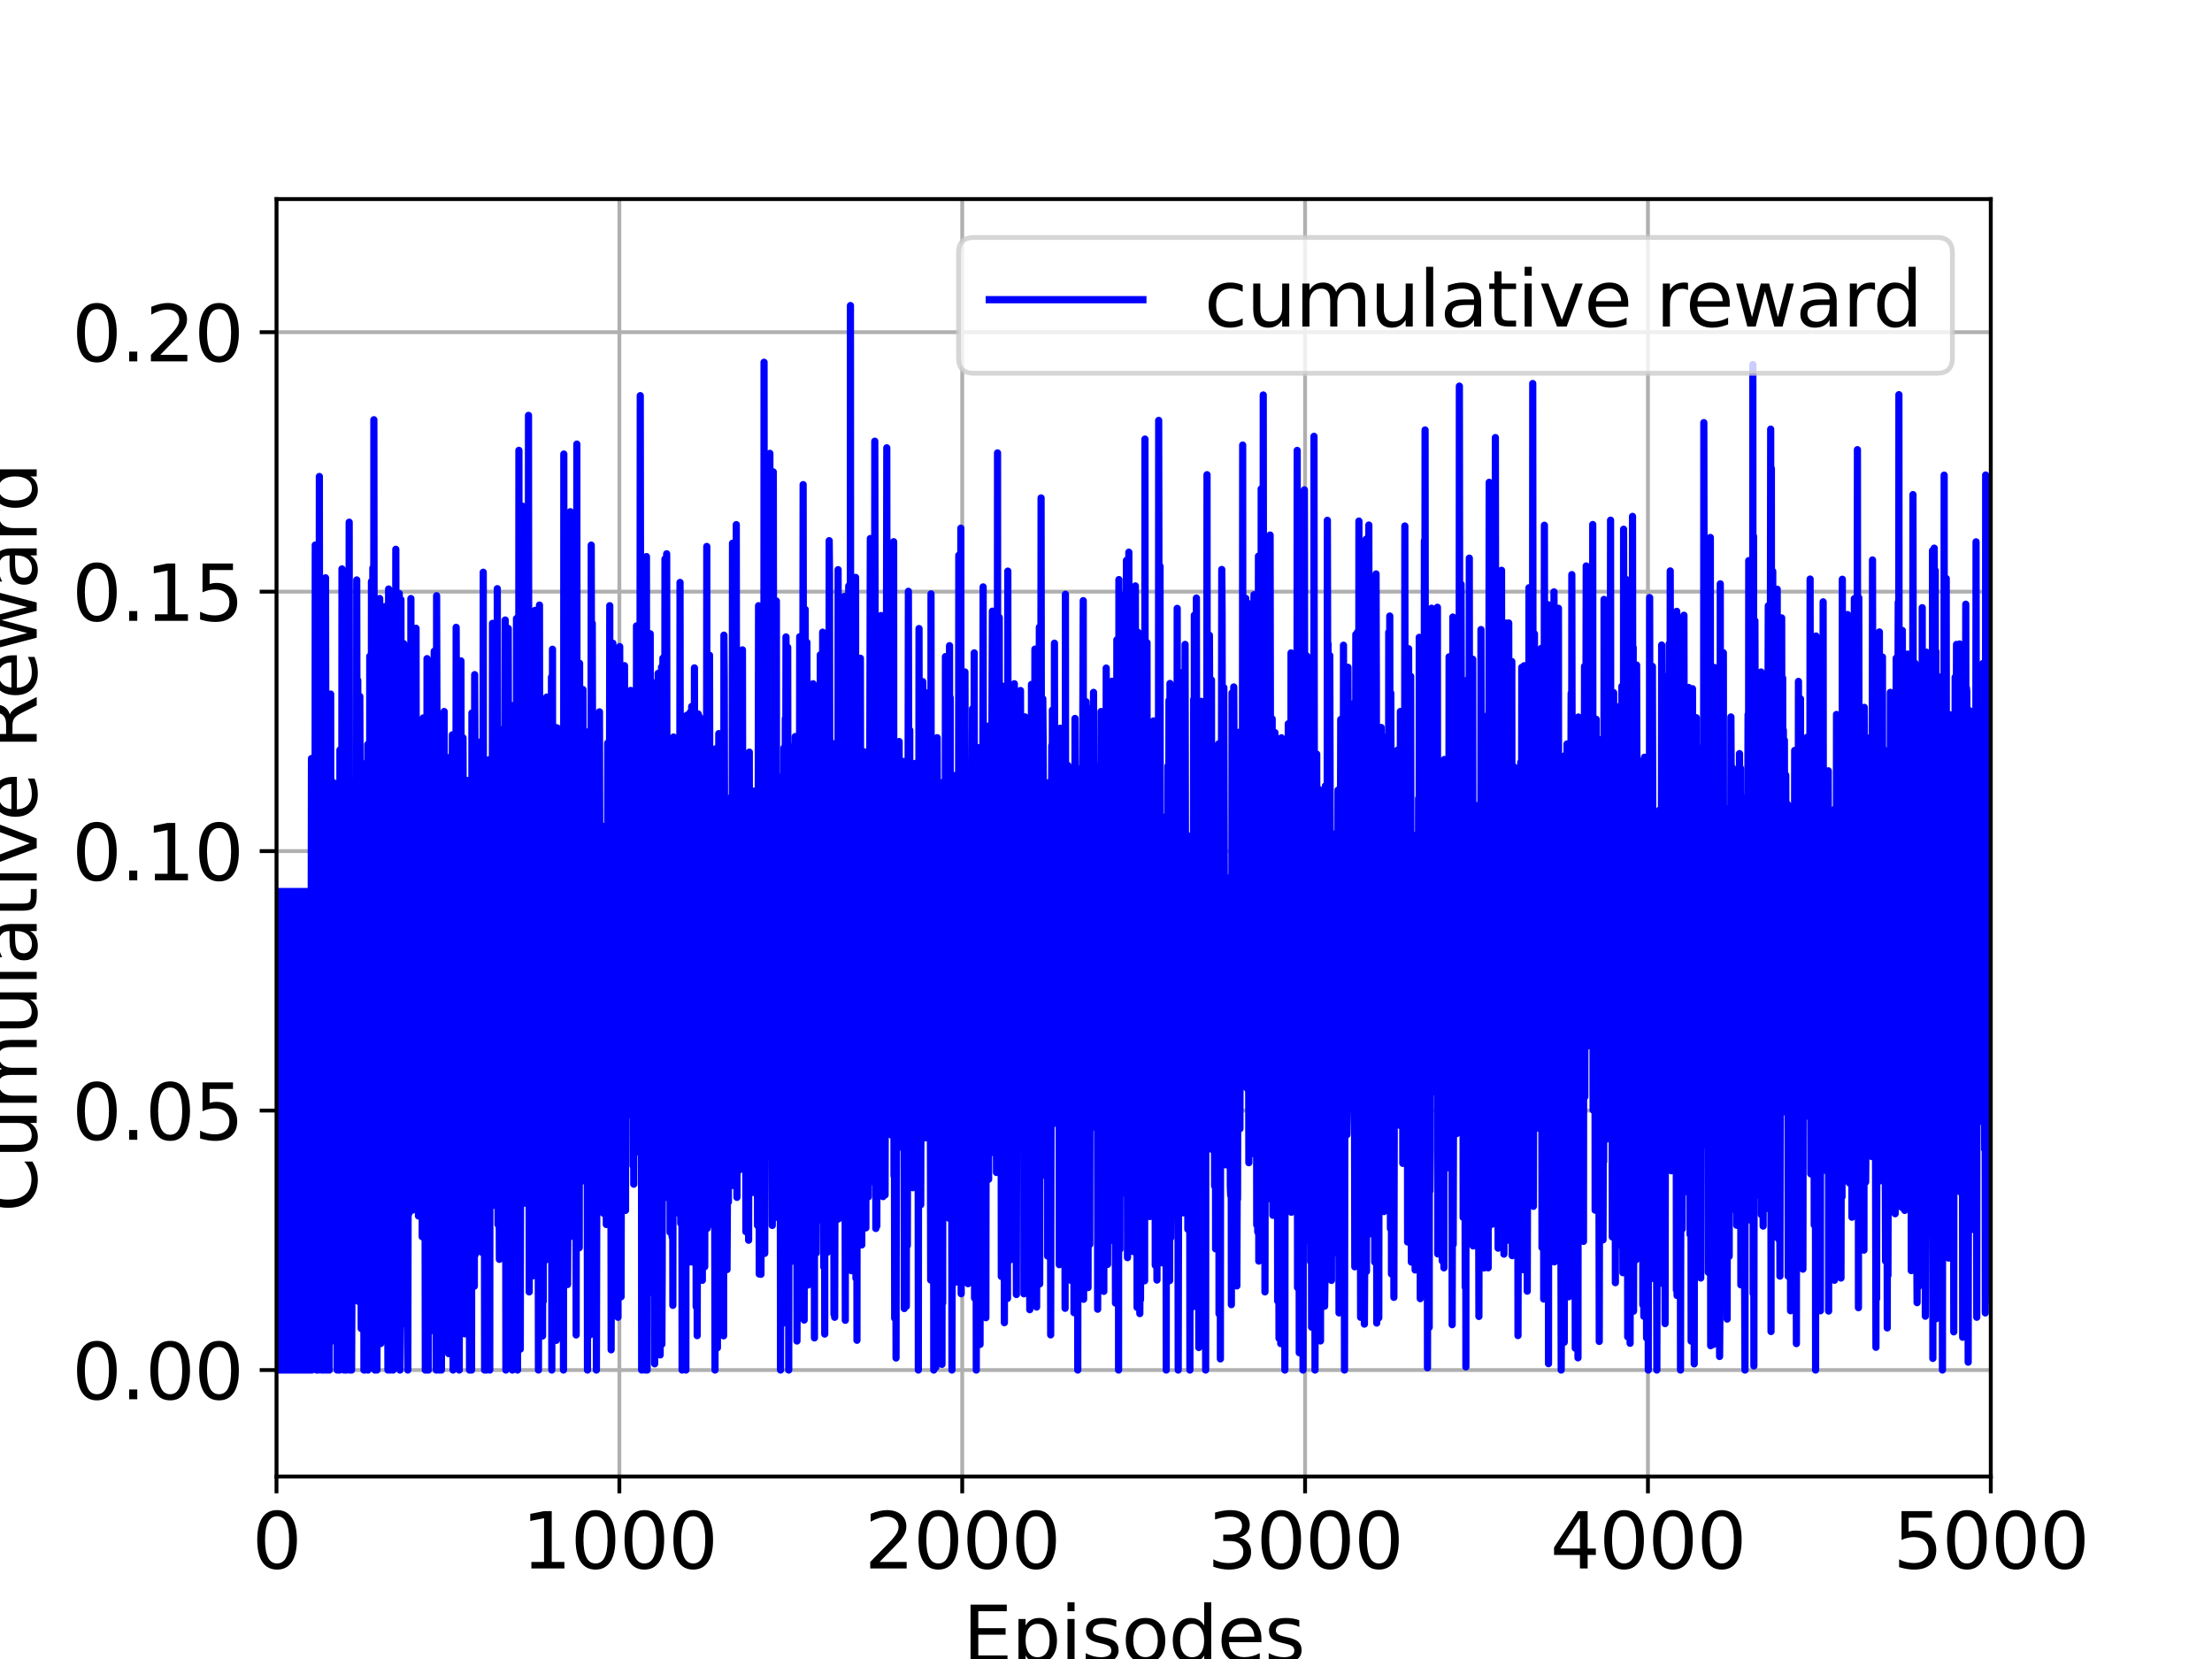 <?xml version="1.0" encoding="utf-8" standalone="no"?>
<!DOCTYPE svg PUBLIC "-//W3C//DTD SVG 1.1//EN"
  "http://www.w3.org/Graphics/SVG/1.1/DTD/svg11.dtd">
<svg xmlns:xlink="http://www.w3.org/1999/xlink" width="460.8pt" height="345.6pt" viewBox="0 0 460.8 345.6" xmlns="http://www.w3.org/2000/svg" version="1.1">
 <defs>
  <style type="text/css">*{stroke-linejoin: round; stroke-linecap: butt}</style>
 </defs>
 <g id="figure_1">
  <g id="patch_1">
   <path d="M 0 345.6 
L 460.8 345.6 
L 460.8 0 
L 0 0 
z
" style="fill: #ffffff"/>
  </g>
  <g id="axes_1">
   <g id="patch_2">
    <path d="M 57.6 307.584 
L 414.72 307.584 
L 414.72 41.472 
L 57.6 41.472 
z
" style="fill: #ffffff"/>
   </g>
   <g id="matplotlib.axis_1">
    <g id="xtick_1">
     <g id="line2d_1">
      <path d="M 57.6 307.584 
L 57.6 41.472 
" clip-path="url(#p3928923336)" style="fill: none; stroke: #b0b0b0; stroke-width: 0.8; stroke-linecap: square"/>
     </g>
     <g id="line2d_2">
      <defs>
       <path id="m8eb3c6185f" d="M 0 0 
L 0 3.5 
" style="stroke: #000000; stroke-width: 0.8"/>
      </defs>
      <g>
       <use xlink:href="#m8eb3c6185f" x="57.6" y="307.584" style="stroke: #000000; stroke-width: 0.8"/>
      </g>
     </g>
     <g id="text_1">
      <!-- 0 -->
      <g transform="translate(52.51 326.741)scale(0.16 -0.16)">
       <defs>
        <path id="DejaVuSans-30" d="M 2034 4250 
Q 1547 4250 1301 3770 
Q 1056 3291 1056 2328 
Q 1056 1369 1301 889 
Q 1547 409 2034 409 
Q 2525 409 2770 889 
Q 3016 1369 3016 2328 
Q 3016 3291 2770 3770 
Q 2525 4250 2034 4250 
z
M 2034 4750 
Q 2819 4750 3233 4129 
Q 3647 3509 3647 2328 
Q 3647 1150 3233 529 
Q 2819 -91 2034 -91 
Q 1250 -91 836 529 
Q 422 1150 422 2328 
Q 422 3509 836 4129 
Q 1250 4750 2034 4750 
z
" transform="scale(0.016)"/>
       </defs>
       <use xlink:href="#DejaVuSans-30"/>
      </g>
     </g>
    </g>
    <g id="xtick_2">
     <g id="line2d_3">
      <path d="M 129.024 307.584 
L 129.024 41.472 
" clip-path="url(#p3928923336)" style="fill: none; stroke: #b0b0b0; stroke-width: 0.8; stroke-linecap: square"/>
     </g>
     <g id="line2d_4">
      <g>
       <use xlink:href="#m8eb3c6185f" x="129.024" y="307.584" style="stroke: #000000; stroke-width: 0.8"/>
      </g>
     </g>
     <g id="text_2">
      <!-- 1000 -->
      <g transform="translate(108.664 326.741)scale(0.16 -0.16)">
       <defs>
        <path id="DejaVuSans-31" d="M 794 531 
L 1825 531 
L 1825 4091 
L 703 3866 
L 703 4441 
L 1819 4666 
L 2450 4666 
L 2450 531 
L 3481 531 
L 3481 0 
L 794 0 
L 794 531 
z
" transform="scale(0.016)"/>
       </defs>
       <use xlink:href="#DejaVuSans-31"/>
       <use xlink:href="#DejaVuSans-30" x="63.623"/>
       <use xlink:href="#DejaVuSans-30" x="127.246"/>
       <use xlink:href="#DejaVuSans-30" x="190.869"/>
      </g>
     </g>
    </g>
    <g id="xtick_3">
     <g id="line2d_5">
      <path d="M 200.448 307.584 
L 200.448 41.472 
" clip-path="url(#p3928923336)" style="fill: none; stroke: #b0b0b0; stroke-width: 0.8; stroke-linecap: square"/>
     </g>
     <g id="line2d_6">
      <g>
       <use xlink:href="#m8eb3c6185f" x="200.448" y="307.584" style="stroke: #000000; stroke-width: 0.8"/>
      </g>
     </g>
     <g id="text_3">
      <!-- 2000 -->
      <g transform="translate(180.088 326.741)scale(0.16 -0.16)">
       <defs>
        <path id="DejaVuSans-32" d="M 1228 531 
L 3431 531 
L 3431 0 
L 469 0 
L 469 531 
Q 828 903 1448 1529 
Q 2069 2156 2228 2338 
Q 2531 2678 2651 2914 
Q 2772 3150 2772 3378 
Q 2772 3750 2511 3984 
Q 2250 4219 1831 4219 
Q 1534 4219 1204 4116 
Q 875 4013 500 3803 
L 500 4441 
Q 881 4594 1212 4672 
Q 1544 4750 1819 4750 
Q 2544 4750 2975 4387 
Q 3406 4025 3406 3419 
Q 3406 3131 3298 2873 
Q 3191 2616 2906 2266 
Q 2828 2175 2409 1742 
Q 1991 1309 1228 531 
z
" transform="scale(0.016)"/>
       </defs>
       <use xlink:href="#DejaVuSans-32"/>
       <use xlink:href="#DejaVuSans-30" x="63.623"/>
       <use xlink:href="#DejaVuSans-30" x="127.246"/>
       <use xlink:href="#DejaVuSans-30" x="190.869"/>
      </g>
     </g>
    </g>
    <g id="xtick_4">
     <g id="line2d_7">
      <path d="M 271.872 307.584 
L 271.872 41.472 
" clip-path="url(#p3928923336)" style="fill: none; stroke: #b0b0b0; stroke-width: 0.8; stroke-linecap: square"/>
     </g>
     <g id="line2d_8">
      <g>
       <use xlink:href="#m8eb3c6185f" x="271.872" y="307.584" style="stroke: #000000; stroke-width: 0.8"/>
      </g>
     </g>
     <g id="text_4">
      <!-- 3000 -->
      <g transform="translate(251.512 326.741)scale(0.16 -0.16)">
       <defs>
        <path id="DejaVuSans-33" d="M 2597 2516 
Q 3050 2419 3304 2112 
Q 3559 1806 3559 1356 
Q 3559 666 3084 287 
Q 2609 -91 1734 -91 
Q 1441 -91 1130 -33 
Q 819 25 488 141 
L 488 750 
Q 750 597 1062 519 
Q 1375 441 1716 441 
Q 2309 441 2620 675 
Q 2931 909 2931 1356 
Q 2931 1769 2642 2001 
Q 2353 2234 1838 2234 
L 1294 2234 
L 1294 2753 
L 1863 2753 
Q 2328 2753 2575 2939 
Q 2822 3125 2822 3475 
Q 2822 3834 2567 4026 
Q 2313 4219 1838 4219 
Q 1578 4219 1281 4162 
Q 984 4106 628 3988 
L 628 4550 
Q 988 4650 1302 4700 
Q 1616 4750 1894 4750 
Q 2613 4750 3031 4423 
Q 3450 4097 3450 3541 
Q 3450 3153 3228 2886 
Q 3006 2619 2597 2516 
z
" transform="scale(0.016)"/>
       </defs>
       <use xlink:href="#DejaVuSans-33"/>
       <use xlink:href="#DejaVuSans-30" x="63.623"/>
       <use xlink:href="#DejaVuSans-30" x="127.246"/>
       <use xlink:href="#DejaVuSans-30" x="190.869"/>
      </g>
     </g>
    </g>
    <g id="xtick_5">
     <g id="line2d_9">
      <path d="M 343.296 307.584 
L 343.296 41.472 
" clip-path="url(#p3928923336)" style="fill: none; stroke: #b0b0b0; stroke-width: 0.8; stroke-linecap: square"/>
     </g>
     <g id="line2d_10">
      <g>
       <use xlink:href="#m8eb3c6185f" x="343.296" y="307.584" style="stroke: #000000; stroke-width: 0.8"/>
      </g>
     </g>
     <g id="text_5">
      <!-- 4000 -->
      <g transform="translate(322.936 326.741)scale(0.16 -0.16)">
       <defs>
        <path id="DejaVuSans-34" d="M 2419 4116 
L 825 1625 
L 2419 1625 
L 2419 4116 
z
M 2253 4666 
L 3047 4666 
L 3047 1625 
L 3713 1625 
L 3713 1100 
L 3047 1100 
L 3047 0 
L 2419 0 
L 2419 1100 
L 313 1100 
L 313 1709 
L 2253 4666 
z
" transform="scale(0.016)"/>
       </defs>
       <use xlink:href="#DejaVuSans-34"/>
       <use xlink:href="#DejaVuSans-30" x="63.623"/>
       <use xlink:href="#DejaVuSans-30" x="127.246"/>
       <use xlink:href="#DejaVuSans-30" x="190.869"/>
      </g>
     </g>
    </g>
    <g id="xtick_6">
     <g id="line2d_11">
      <path d="M 414.72 307.584 
L 414.72 41.472 
" clip-path="url(#p3928923336)" style="fill: none; stroke: #b0b0b0; stroke-width: 0.8; stroke-linecap: square"/>
     </g>
     <g id="line2d_12">
      <g>
       <use xlink:href="#m8eb3c6185f" x="414.72" y="307.584" style="stroke: #000000; stroke-width: 0.8"/>
      </g>
     </g>
     <g id="text_6">
      <!-- 5000 -->
      <g transform="translate(394.36 326.741)scale(0.16 -0.16)">
       <defs>
        <path id="DejaVuSans-35" d="M 691 4666 
L 3169 4666 
L 3169 4134 
L 1269 4134 
L 1269 2991 
Q 1406 3038 1543 3061 
Q 1681 3084 1819 3084 
Q 2600 3084 3056 2656 
Q 3513 2228 3513 1497 
Q 3513 744 3044 326 
Q 2575 -91 1722 -91 
Q 1428 -91 1123 -41 
Q 819 9 494 109 
L 494 744 
Q 775 591 1075 516 
Q 1375 441 1709 441 
Q 2250 441 2565 725 
Q 2881 1009 2881 1497 
Q 2881 1984 2565 2268 
Q 2250 2553 1709 2553 
Q 1456 2553 1204 2497 
Q 953 2441 691 2322 
L 691 4666 
z
" transform="scale(0.016)"/>
       </defs>
       <use xlink:href="#DejaVuSans-35"/>
       <use xlink:href="#DejaVuSans-30" x="63.623"/>
       <use xlink:href="#DejaVuSans-30" x="127.246"/>
       <use xlink:href="#DejaVuSans-30" x="190.869"/>
      </g>
     </g>
    </g>
    <g id="text_7">
     <!-- Episodes -->
     <g transform="translate(200.572 346.226)scale(0.16 -0.16)">
      <defs>
       <path id="DejaVuSans-45" d="M 628 4666 
L 3578 4666 
L 3578 4134 
L 1259 4134 
L 1259 2753 
L 3481 2753 
L 3481 2222 
L 1259 2222 
L 1259 531 
L 3634 531 
L 3634 0 
L 628 0 
L 628 4666 
z
" transform="scale(0.016)"/>
       <path id="DejaVuSans-70" d="M 1159 525 
L 1159 -1331 
L 581 -1331 
L 581 3500 
L 1159 3500 
L 1159 2969 
Q 1341 3281 1617 3432 
Q 1894 3584 2278 3584 
Q 2916 3584 3314 3078 
Q 3713 2572 3713 1747 
Q 3713 922 3314 415 
Q 2916 -91 2278 -91 
Q 1894 -91 1617 61 
Q 1341 213 1159 525 
z
M 3116 1747 
Q 3116 2381 2855 2742 
Q 2594 3103 2138 3103 
Q 1681 3103 1420 2742 
Q 1159 2381 1159 1747 
Q 1159 1113 1420 752 
Q 1681 391 2138 391 
Q 2594 391 2855 752 
Q 3116 1113 3116 1747 
z
" transform="scale(0.016)"/>
       <path id="DejaVuSans-69" d="M 603 3500 
L 1178 3500 
L 1178 0 
L 603 0 
L 603 3500 
z
M 603 4863 
L 1178 4863 
L 1178 4134 
L 603 4134 
L 603 4863 
z
" transform="scale(0.016)"/>
       <path id="DejaVuSans-73" d="M 2834 3397 
L 2834 2853 
Q 2591 2978 2328 3040 
Q 2066 3103 1784 3103 
Q 1356 3103 1142 2972 
Q 928 2841 928 2578 
Q 928 2378 1081 2264 
Q 1234 2150 1697 2047 
L 1894 2003 
Q 2506 1872 2764 1633 
Q 3022 1394 3022 966 
Q 3022 478 2636 193 
Q 2250 -91 1575 -91 
Q 1294 -91 989 -36 
Q 684 19 347 128 
L 347 722 
Q 666 556 975 473 
Q 1284 391 1588 391 
Q 1994 391 2212 530 
Q 2431 669 2431 922 
Q 2431 1156 2273 1281 
Q 2116 1406 1581 1522 
L 1381 1569 
Q 847 1681 609 1914 
Q 372 2147 372 2553 
Q 372 3047 722 3315 
Q 1072 3584 1716 3584 
Q 2034 3584 2315 3537 
Q 2597 3491 2834 3397 
z
" transform="scale(0.016)"/>
       <path id="DejaVuSans-6f" d="M 1959 3097 
Q 1497 3097 1228 2736 
Q 959 2375 959 1747 
Q 959 1119 1226 758 
Q 1494 397 1959 397 
Q 2419 397 2687 759 
Q 2956 1122 2956 1747 
Q 2956 2369 2687 2733 
Q 2419 3097 1959 3097 
z
M 1959 3584 
Q 2709 3584 3137 3096 
Q 3566 2609 3566 1747 
Q 3566 888 3137 398 
Q 2709 -91 1959 -91 
Q 1206 -91 779 398 
Q 353 888 353 1747 
Q 353 2609 779 3096 
Q 1206 3584 1959 3584 
z
" transform="scale(0.016)"/>
       <path id="DejaVuSans-64" d="M 2906 2969 
L 2906 4863 
L 3481 4863 
L 3481 0 
L 2906 0 
L 2906 525 
Q 2725 213 2448 61 
Q 2172 -91 1784 -91 
Q 1150 -91 751 415 
Q 353 922 353 1747 
Q 353 2572 751 3078 
Q 1150 3584 1784 3584 
Q 2172 3584 2448 3432 
Q 2725 3281 2906 2969 
z
M 947 1747 
Q 947 1113 1208 752 
Q 1469 391 1925 391 
Q 2381 391 2643 752 
Q 2906 1113 2906 1747 
Q 2906 2381 2643 2742 
Q 2381 3103 1925 3103 
Q 1469 3103 1208 2742 
Q 947 2381 947 1747 
z
" transform="scale(0.016)"/>
       <path id="DejaVuSans-65" d="M 3597 1894 
L 3597 1613 
L 953 1613 
Q 991 1019 1311 708 
Q 1631 397 2203 397 
Q 2534 397 2845 478 
Q 3156 559 3463 722 
L 3463 178 
Q 3153 47 2828 -22 
Q 2503 -91 2169 -91 
Q 1331 -91 842 396 
Q 353 884 353 1716 
Q 353 2575 817 3079 
Q 1281 3584 2069 3584 
Q 2775 3584 3186 3129 
Q 3597 2675 3597 1894 
z
M 3022 2063 
Q 3016 2534 2758 2815 
Q 2500 3097 2075 3097 
Q 1594 3097 1305 2825 
Q 1016 2553 972 2059 
L 3022 2063 
z
" transform="scale(0.016)"/>
      </defs>
      <use xlink:href="#DejaVuSans-45"/>
      <use xlink:href="#DejaVuSans-70" x="63.184"/>
      <use xlink:href="#DejaVuSans-69" x="126.66"/>
      <use xlink:href="#DejaVuSans-73" x="154.443"/>
      <use xlink:href="#DejaVuSans-6f" x="206.543"/>
      <use xlink:href="#DejaVuSans-64" x="267.725"/>
      <use xlink:href="#DejaVuSans-65" x="331.201"/>
      <use xlink:href="#DejaVuSans-73" x="392.725"/>
     </g>
    </g>
   </g>
   <g id="matplotlib.axis_2">
    <g id="ytick_1">
     <g id="line2d_13">
      <path d="M 57.6 285.408 
L 414.72 285.408 
" clip-path="url(#p3928923336)" style="fill: none; stroke: #b0b0b0; stroke-width: 0.8; stroke-linecap: square"/>
     </g>
     <g id="line2d_14">
      <defs>
       <path id="m2360864172" d="M 0 0 
L -3.5 0 
" style="stroke: #000000; stroke-width: 0.8"/>
      </defs>
      <g>
       <use xlink:href="#m2360864172" x="57.6" y="285.408" style="stroke: #000000; stroke-width: 0.8"/>
      </g>
     </g>
     <g id="text_8">
      <!-- 0.00 -->
      <g transform="translate(14.975 291.487)scale(0.16 -0.16)">
       <defs>
        <path id="DejaVuSans-2e" d="M 684 794 
L 1344 794 
L 1344 0 
L 684 0 
L 684 794 
z
" transform="scale(0.016)"/>
       </defs>
       <use xlink:href="#DejaVuSans-30"/>
       <use xlink:href="#DejaVuSans-2e" x="63.623"/>
       <use xlink:href="#DejaVuSans-30" x="95.41"/>
       <use xlink:href="#DejaVuSans-30" x="159.033"/>
      </g>
     </g>
    </g>
    <g id="ytick_2">
     <g id="line2d_15">
      <path d="M 57.6 231.356 
L 414.72 231.356 
" clip-path="url(#p3928923336)" style="fill: none; stroke: #b0b0b0; stroke-width: 0.8; stroke-linecap: square"/>
     </g>
     <g id="line2d_16">
      <g>
       <use xlink:href="#m2360864172" x="57.6" y="231.356" style="stroke: #000000; stroke-width: 0.8"/>
      </g>
     </g>
     <g id="text_9">
      <!-- 0.05 -->
      <g transform="translate(14.975 237.435)scale(0.16 -0.16)">
       <use xlink:href="#DejaVuSans-30"/>
       <use xlink:href="#DejaVuSans-2e" x="63.623"/>
       <use xlink:href="#DejaVuSans-30" x="95.41"/>
       <use xlink:href="#DejaVuSans-35" x="159.033"/>
      </g>
     </g>
    </g>
    <g id="ytick_3">
     <g id="line2d_17">
      <path d="M 57.6 177.304 
L 414.72 177.304 
" clip-path="url(#p3928923336)" style="fill: none; stroke: #b0b0b0; stroke-width: 0.8; stroke-linecap: square"/>
     </g>
     <g id="line2d_18">
      <g>
       <use xlink:href="#m2360864172" x="57.6" y="177.304" style="stroke: #000000; stroke-width: 0.8"/>
      </g>
     </g>
     <g id="text_10">
      <!-- 0.10 -->
      <g transform="translate(14.975 183.382)scale(0.16 -0.16)">
       <use xlink:href="#DejaVuSans-30"/>
       <use xlink:href="#DejaVuSans-2e" x="63.623"/>
       <use xlink:href="#DejaVuSans-31" x="95.41"/>
       <use xlink:href="#DejaVuSans-30" x="159.033"/>
      </g>
     </g>
    </g>
    <g id="ytick_4">
     <g id="line2d_19">
      <path d="M 57.6 123.251 
L 414.72 123.251 
" clip-path="url(#p3928923336)" style="fill: none; stroke: #b0b0b0; stroke-width: 0.8; stroke-linecap: square"/>
     </g>
     <g id="line2d_20">
      <g>
       <use xlink:href="#m2360864172" x="57.6" y="123.251" style="stroke: #000000; stroke-width: 0.8"/>
      </g>
     </g>
     <g id="text_11">
      <!-- 0.15 -->
      <g transform="translate(14.975 129.33)scale(0.16 -0.16)">
       <use xlink:href="#DejaVuSans-30"/>
       <use xlink:href="#DejaVuSans-2e" x="63.623"/>
       <use xlink:href="#DejaVuSans-31" x="95.41"/>
       <use xlink:href="#DejaVuSans-35" x="159.033"/>
      </g>
     </g>
    </g>
    <g id="ytick_5">
     <g id="line2d_21">
      <path d="M 57.6 69.199 
L 414.72 69.199 
" clip-path="url(#p3928923336)" style="fill: none; stroke: #b0b0b0; stroke-width: 0.8; stroke-linecap: square"/>
     </g>
     <g id="line2d_22">
      <g>
       <use xlink:href="#m2360864172" x="57.6" y="69.199" style="stroke: #000000; stroke-width: 0.8"/>
      </g>
     </g>
     <g id="text_12">
      <!-- 0.20 -->
      <g transform="translate(14.975 75.278)scale(0.16 -0.16)">
       <use xlink:href="#DejaVuSans-30"/>
       <use xlink:href="#DejaVuSans-2e" x="63.623"/>
       <use xlink:href="#DejaVuSans-32" x="95.41"/>
       <use xlink:href="#DejaVuSans-30" x="159.033"/>
      </g>
     </g>
    </g>
    <g id="text_13">
     <!-- Cumulative Reward -->
     <g transform="translate(7.647 252.524)rotate(-90)scale(0.16 -0.16)">
      <defs>
       <path id="DejaVuSans-43" d="M 4122 4306 
L 4122 3641 
Q 3803 3938 3442 4084 
Q 3081 4231 2675 4231 
Q 1875 4231 1450 3742 
Q 1025 3253 1025 2328 
Q 1025 1406 1450 917 
Q 1875 428 2675 428 
Q 3081 428 3442 575 
Q 3803 722 4122 1019 
L 4122 359 
Q 3791 134 3420 21 
Q 3050 -91 2638 -91 
Q 1578 -91 968 557 
Q 359 1206 359 2328 
Q 359 3453 968 4101 
Q 1578 4750 2638 4750 
Q 3056 4750 3426 4639 
Q 3797 4528 4122 4306 
z
" transform="scale(0.016)"/>
       <path id="DejaVuSans-75" d="M 544 1381 
L 544 3500 
L 1119 3500 
L 1119 1403 
Q 1119 906 1312 657 
Q 1506 409 1894 409 
Q 2359 409 2629 706 
Q 2900 1003 2900 1516 
L 2900 3500 
L 3475 3500 
L 3475 0 
L 2900 0 
L 2900 538 
Q 2691 219 2414 64 
Q 2138 -91 1772 -91 
Q 1169 -91 856 284 
Q 544 659 544 1381 
z
M 1991 3584 
L 1991 3584 
z
" transform="scale(0.016)"/>
       <path id="DejaVuSans-6d" d="M 3328 2828 
Q 3544 3216 3844 3400 
Q 4144 3584 4550 3584 
Q 5097 3584 5394 3201 
Q 5691 2819 5691 2113 
L 5691 0 
L 5113 0 
L 5113 2094 
Q 5113 2597 4934 2840 
Q 4756 3084 4391 3084 
Q 3944 3084 3684 2787 
Q 3425 2491 3425 1978 
L 3425 0 
L 2847 0 
L 2847 2094 
Q 2847 2600 2669 2842 
Q 2491 3084 2119 3084 
Q 1678 3084 1418 2786 
Q 1159 2488 1159 1978 
L 1159 0 
L 581 0 
L 581 3500 
L 1159 3500 
L 1159 2956 
Q 1356 3278 1631 3431 
Q 1906 3584 2284 3584 
Q 2666 3584 2933 3390 
Q 3200 3197 3328 2828 
z
" transform="scale(0.016)"/>
       <path id="DejaVuSans-6c" d="M 603 4863 
L 1178 4863 
L 1178 0 
L 603 0 
L 603 4863 
z
" transform="scale(0.016)"/>
       <path id="DejaVuSans-61" d="M 2194 1759 
Q 1497 1759 1228 1600 
Q 959 1441 959 1056 
Q 959 750 1161 570 
Q 1363 391 1709 391 
Q 2188 391 2477 730 
Q 2766 1069 2766 1631 
L 2766 1759 
L 2194 1759 
z
M 3341 1997 
L 3341 0 
L 2766 0 
L 2766 531 
Q 2569 213 2275 61 
Q 1981 -91 1556 -91 
Q 1019 -91 701 211 
Q 384 513 384 1019 
Q 384 1609 779 1909 
Q 1175 2209 1959 2209 
L 2766 2209 
L 2766 2266 
Q 2766 2663 2505 2880 
Q 2244 3097 1772 3097 
Q 1472 3097 1187 3025 
Q 903 2953 641 2809 
L 641 3341 
Q 956 3463 1253 3523 
Q 1550 3584 1831 3584 
Q 2591 3584 2966 3190 
Q 3341 2797 3341 1997 
z
" transform="scale(0.016)"/>
       <path id="DejaVuSans-74" d="M 1172 4494 
L 1172 3500 
L 2356 3500 
L 2356 3053 
L 1172 3053 
L 1172 1153 
Q 1172 725 1289 603 
Q 1406 481 1766 481 
L 2356 481 
L 2356 0 
L 1766 0 
Q 1100 0 847 248 
Q 594 497 594 1153 
L 594 3053 
L 172 3053 
L 172 3500 
L 594 3500 
L 594 4494 
L 1172 4494 
z
" transform="scale(0.016)"/>
       <path id="DejaVuSans-76" d="M 191 3500 
L 800 3500 
L 1894 563 
L 2988 3500 
L 3597 3500 
L 2284 0 
L 1503 0 
L 191 3500 
z
" transform="scale(0.016)"/>
       <path id="DejaVuSans-20" transform="scale(0.016)"/>
       <path id="DejaVuSans-52" d="M 2841 2188 
Q 3044 2119 3236 1894 
Q 3428 1669 3622 1275 
L 4263 0 
L 3584 0 
L 2988 1197 
Q 2756 1666 2539 1819 
Q 2322 1972 1947 1972 
L 1259 1972 
L 1259 0 
L 628 0 
L 628 4666 
L 2053 4666 
Q 2853 4666 3247 4331 
Q 3641 3997 3641 3322 
Q 3641 2881 3436 2590 
Q 3231 2300 2841 2188 
z
M 1259 4147 
L 1259 2491 
L 2053 2491 
Q 2509 2491 2742 2702 
Q 2975 2913 2975 3322 
Q 2975 3731 2742 3939 
Q 2509 4147 2053 4147 
L 1259 4147 
z
" transform="scale(0.016)"/>
       <path id="DejaVuSans-77" d="M 269 3500 
L 844 3500 
L 1563 769 
L 2278 3500 
L 2956 3500 
L 3675 769 
L 4391 3500 
L 4966 3500 
L 4050 0 
L 3372 0 
L 2619 2869 
L 1863 0 
L 1184 0 
L 269 3500 
z
" transform="scale(0.016)"/>
       <path id="DejaVuSans-72" d="M 2631 2963 
Q 2534 3019 2420 3045 
Q 2306 3072 2169 3072 
Q 1681 3072 1420 2755 
Q 1159 2438 1159 1844 
L 1159 0 
L 581 0 
L 581 3500 
L 1159 3500 
L 1159 2956 
Q 1341 3275 1631 3429 
Q 1922 3584 2338 3584 
Q 2397 3584 2469 3576 
Q 2541 3569 2628 3553 
L 2631 2963 
z
" transform="scale(0.016)"/>
      </defs>
      <use xlink:href="#DejaVuSans-43"/>
      <use xlink:href="#DejaVuSans-75" x="69.824"/>
      <use xlink:href="#DejaVuSans-6d" x="133.203"/>
      <use xlink:href="#DejaVuSans-75" x="230.615"/>
      <use xlink:href="#DejaVuSans-6c" x="293.994"/>
      <use xlink:href="#DejaVuSans-61" x="321.777"/>
      <use xlink:href="#DejaVuSans-74" x="383.057"/>
      <use xlink:href="#DejaVuSans-69" x="422.266"/>
      <use xlink:href="#DejaVuSans-76" x="450.049"/>
      <use xlink:href="#DejaVuSans-65" x="509.229"/>
      <use xlink:href="#DejaVuSans-20" x="570.752"/>
      <use xlink:href="#DejaVuSans-52" x="602.539"/>
      <use xlink:href="#DejaVuSans-65" x="667.521"/>
      <use xlink:href="#DejaVuSans-77" x="729.045"/>
      <use xlink:href="#DejaVuSans-61" x="810.832"/>
      <use xlink:href="#DejaVuSans-72" x="872.111"/>
      <use xlink:href="#DejaVuSans-64" x="911.475"/>
     </g>
    </g>
   </g>
   <g id="line2d_23">
    <path d="M 57.6 198.925 
L 57.671 185.716 
L 57.814 285.408 
L 57.957 185.716 
L 58.1 285.408 
L 58.243 185.716 
L 58.386 285.408 
L 58.529 185.716 
L 58.671 285.408 
L 58.814 185.716 
L 58.957 285.408 
L 59.1 185.716 
L 59.243 285.408 
L 59.386 185.716 
L 59.528 285.408 
L 59.671 185.716 
L 59.814 285.408 
L 59.957 185.716 
L 60.1 285.408 
L 60.243 185.716 
L 60.386 285.408 
L 60.528 185.716 
L 60.671 285.408 
L 60.814 185.716 
L 60.957 285.408 
L 61.1 185.716 
L 61.243 285.408 
L 61.385 185.716 
L 61.528 285.408 
L 61.671 185.716 
L 61.814 285.408 
L 61.957 185.716 
L 62.1 285.408 
L 62.243 185.716 
L 62.385 285.408 
L 62.528 185.716 
L 62.671 285.408 
L 62.814 185.716 
L 62.957 285.408 
L 63.1 185.716 
L 63.242 285.408 
L 63.385 185.716 
L 63.528 285.408 
L 63.671 185.716 
L 63.814 285.408 
L 63.957 185.716 
L 64.1 285.408 
L 64.242 185.716 
L 64.385 285.408 
L 64.528 185.716 
L 64.671 285.408 
L 64.885 158.011 
L 64.957 285.408 
L 65.028 222.637 
L 65.171 233.321 
L 65.242 208.359 
L 65.314 279.121 
L 65.385 247.618 
L 65.457 215.955 
L 65.599 267.638 
L 65.671 113.537 
L 65.742 172.462 
L 65.814 257.23 
L 65.885 246.508 
L 65.957 285.408 
L 66.028 201.547 
L 66.099 285.408 
L 66.242 179.238 
L 66.314 285.408 
L 66.385 267.498 
L 66.457 225.542 
L 66.528 99.259 
L 66.671 241.93 
L 66.742 121.063 
L 66.814 266.197 
L 66.885 223.193 
L 66.957 188.024 
L 67.028 285.408 
L 67.099 217.171 
L 67.171 285.408 
L 67.242 259.183 
L 67.314 271.969 
L 67.385 249.044 
L 67.457 256.998 
L 67.599 285.408 
L 67.814 120.365 
L 68.099 285.408 
L 68.171 213.677 
L 68.242 223.449 
L 68.385 160.514 
L 68.599 285.408 
L 68.671 153.59 
L 68.742 186.152 
L 68.814 176.45 
L 68.885 144.589 
L 68.956 235.082 
L 69.028 214.229 
L 69.099 250.391 
L 69.171 186.465 
L 69.242 205.627 
L 69.314 210.392 
L 69.456 163.024 
L 69.528 279.325 
L 69.599 218.164 
L 69.671 255.915 
L 69.742 237.499 
L 69.956 245.556 
L 70.028 194.489 
L 70.099 225.348 
L 70.171 201.093 
L 70.242 285.408 
L 70.313 241.013 
L 70.456 184.122 
L 70.528 285.408 
L 70.599 173.953 
L 70.671 194.073 
L 70.742 285.408 
L 70.813 156.23 
L 70.885 216.335 
L 70.956 195.123 
L 71.028 202.179 
L 71.171 225.776 
L 71.242 118.514 
L 71.313 257.448 
L 71.385 235.24 
L 71.456 168.723 
L 71.671 285.408 
L 71.742 202.848 
L 71.813 238.971 
L 71.885 227.208 
L 71.956 128.641 
L 72.028 285.408 
L 72.099 279.778 
L 72.17 285.408 
L 72.242 204.138 
L 72.313 239.442 
L 72.385 238.261 
L 72.456 215.144 
L 72.528 275.558 
L 72.599 250.808 
L 72.742 108.776 
L 72.885 285.408 
L 72.956 175.289 
L 73.028 224.249 
L 73.099 191.977 
L 73.17 194.963 
L 73.242 285.408 
L 73.313 268.788 
L 73.385 162.854 
L 73.456 250.056 
L 73.528 217.355 
L 73.599 248.858 
L 73.67 234.676 
L 73.742 256.162 
L 73.956 197.463 
L 74.028 231.55 
L 74.099 173.245 
L 74.17 256.65 
L 74.242 256.27 
L 74.313 120.809 
L 74.456 209.7 
L 74.527 141.721 
L 74.599 271.079 
L 74.67 232.252 
L 74.813 147.478 
L 74.885 187.479 
L 74.956 145.072 
L 75.027 166.857 
L 75.099 188.667 
L 75.242 276.756 
L 75.385 203.82 
L 75.527 262.416 
L 75.599 218.493 
L 75.67 221.57 
L 75.742 204.56 
L 75.813 285.408 
L 75.885 256.676 
L 75.956 194.951 
L 76.027 285.408 
L 76.242 158.963 
L 76.313 223.437 
L 76.385 211.15 
L 76.456 169.074 
L 76.527 176.992 
L 76.599 155.072 
L 76.67 285.408 
L 76.742 211.686 
L 76.813 212.375 
L 76.884 220.261 
L 76.956 252.417 
L 77.027 136.702 
L 77.099 210.655 
L 77.17 153.732 
L 77.242 235.566 
L 77.313 219.254 
L 77.384 121.127 
L 77.456 157.955 
L 77.527 146.24 
L 77.599 253.713 
L 77.67 118.326 
L 77.742 218.831 
L 77.813 208.834 
L 77.884 87.435 
L 78.099 285.408 
L 78.17 285.408 
L 78.242 152.238 
L 78.313 198.566 
L 78.456 150.807 
L 78.527 285.408 
L 78.599 232.203 
L 78.67 166.642 
L 78.742 194.97 
L 78.884 275.911 
L 78.956 163.407 
L 79.027 191.977 
L 79.099 124.679 
L 79.17 276.426 
L 79.241 180.905 
L 79.313 279.888 
L 79.384 150.315 
L 79.456 181.13 
L 79.527 263.509 
L 79.599 202.527 
L 79.67 258.586 
L 79.741 168.444 
L 79.813 180.277 
L 79.956 190.474 
L 80.027 252.134 
L 80.099 232.616 
L 80.17 126.368 
L 80.241 198.218 
L 80.313 145.632 
L 80.456 230.68 
L 80.527 173.712 
L 80.599 195.052 
L 80.813 285.408 
L 80.956 122.698 
L 81.027 213.415 
L 81.098 189.765 
L 81.241 160.801 
L 81.313 285.408 
L 81.456 180.581 
L 81.67 218.19 
L 81.741 148.621 
L 81.813 181.698 
L 81.884 285.408 
L 82.027 189.774 
L 82.098 174.027 
L 82.17 215.369 
L 82.241 131.58 
L 82.313 192.268 
L 82.384 175.577 
L 82.456 114.422 
L 82.67 217.583 
L 82.741 131.605 
L 82.813 227.889 
L 82.884 198.165 
L 82.956 226.118 
L 83.027 217.389 
L 83.098 208.27 
L 83.17 123.632 
L 83.313 285.408 
L 83.455 271.828 
L 83.527 124.919 
L 83.67 275.937 
L 83.884 142.708 
L 84.027 253.874 
L 84.098 134.076 
L 84.17 192.511 
L 84.241 217.466 
L 84.313 213.409 
L 84.384 166.986 
L 84.527 207.853 
L 84.67 150.565 
L 84.741 155.294 
L 84.955 285.408 
L 85.098 205.087 
L 85.17 252.826 
L 85.241 204.887 
L 85.313 230.004 
L 85.384 186.728 
L 85.455 235.708 
L 85.527 235.424 
L 85.598 124.683 
L 85.67 230.051 
L 85.741 133.115 
L 85.884 252.104 
L 86.027 159.622 
L 86.098 174.661 
L 86.17 227.456 
L 86.312 161.901 
L 86.384 215.132 
L 86.455 179.858 
L 86.598 246.729 
L 86.67 130.879 
L 86.741 188.376 
L 86.812 236.627 
L 86.884 159.11 
L 86.955 230.606 
L 87.027 200.173 
L 87.17 253.303 
L 87.312 190.36 
L 87.384 209.59 
L 87.455 165.893 
L 87.527 181.515 
L 87.598 180.843 
L 87.67 234.159 
L 87.741 154.121 
L 87.955 257.643 
L 88.027 153.438 
L 88.098 231.7 
L 88.169 149.555 
L 88.241 167.842 
L 88.312 232.72 
L 88.455 180.867 
L 88.598 285.408 
L 88.669 207.2 
L 88.741 242.93 
L 88.812 229.312 
L 88.884 285.408 
L 88.955 137.201 
L 89.027 227.474 
L 89.098 203.941 
L 89.169 209.325 
L 89.241 285.408 
L 89.312 203.896 
L 89.384 219.288 
L 89.527 277.4 
L 89.598 199.473 
L 89.669 248.922 
L 89.741 238.227 
L 89.884 175.079 
L 89.955 219.706 
L 90.026 206.026 
L 90.098 165.275 
L 90.169 202.759 
L 90.241 165.671 
L 90.312 209.307 
L 90.455 135.66 
L 90.526 236.929 
L 90.598 208.196 
L 90.669 155.592 
L 90.741 262.623 
L 90.812 207.768 
L 90.884 285.408 
L 90.955 124.095 
L 91.026 150.979 
L 91.098 241.969 
L 91.169 159.332 
L 91.241 222.049 
L 91.312 198.997 
L 91.455 285.408 
L 91.526 148.901 
L 91.598 156.016 
L 91.669 167.806 
L 91.741 166.766 
L 91.955 285.408 
L 92.169 203.14 
L 92.241 196.441 
L 92.312 175.043 
L 92.383 229.664 
L 92.526 148.218 
L 92.598 202.238 
L 92.669 198.811 
L 92.741 172.107 
L 92.955 245.27 
L 93.098 199.918 
L 93.169 221.022 
L 93.241 215.747 
L 93.312 189.378 
L 93.455 281.989 
L 93.669 198.502 
L 93.812 265.254 
L 93.955 157.556 
L 94.026 229.776 
L 94.098 193.85 
L 94.241 153.065 
L 94.312 181.463 
L 94.383 285.408 
L 94.455 180.764 
L 94.526 277.911 
L 94.598 230.474 
L 94.669 166.755 
L 94.883 264.127 
L 95.026 130.681 
L 95.098 151.311 
L 95.169 276.924 
L 95.24 159.056 
L 95.312 226.886 
L 95.383 191.668 
L 95.669 285.408 
L 95.812 146.605 
L 95.955 271.387 
L 96.026 137.674 
L 96.098 200.458 
L 96.169 194.509 
L 96.24 204.678 
L 96.455 153.688 
L 96.598 212.4 
L 96.669 172.717 
L 96.812 277.858 
L 96.955 271.329 
L 97.097 193.994 
L 97.169 241.074 
L 97.24 162.578 
L 97.312 188.027 
L 97.383 171.094 
L 97.455 258.694 
L 97.526 232.12 
L 97.597 232.104 
L 97.669 201.3 
L 97.812 285.408 
L 97.883 209.986 
L 97.955 268.37 
L 98.026 212.764 
L 98.097 227.511 
L 98.169 198.15 
L 98.24 285.408 
L 98.312 148.525 
L 98.383 211.702 
L 98.455 174.503 
L 98.526 265.618 
L 98.597 202.789 
L 98.669 212.833 
L 98.74 206.6 
L 98.812 267.944 
L 98.883 140.538 
L 98.954 157.398 
L 99.026 261.316 
L 99.24 157.256 
L 99.312 235.011 
L 99.526 157.17 
L 99.597 172.059 
L 99.669 242.382 
L 99.74 164.443 
L 99.812 195.753 
L 99.883 197.36 
L 99.954 154.581 
L 100.026 258.642 
L 100.097 178.497 
L 100.169 196.027 
L 100.24 195.014 
L 100.383 260.892 
L 100.454 157.154 
L 100.526 229.133 
L 100.597 200.048 
L 100.669 119.208 
L 100.74 224.806 
L 100.812 214.283 
L 100.883 204.168 
L 100.954 285.408 
L 101.026 167.924 
L 101.097 200.648 
L 101.311 285.408 
L 101.383 181.233 
L 101.454 253.998 
L 101.526 198.775 
L 101.597 236.805 
L 101.669 173.072 
L 101.74 195.885 
L 101.811 206.222 
L 101.883 158.26 
L 102.026 285.408 
L 102.097 190.391 
L 102.169 242.953 
L 102.383 158.5 
L 102.454 209.883 
L 102.526 204.021 
L 102.597 129.857 
L 102.811 235.239 
L 102.883 201.129 
L 102.954 203.718 
L 103.026 209.732 
L 103.097 251.107 
L 103.24 179.465 
L 103.311 221.681 
L 103.383 161.761 
L 103.454 182.166 
L 103.526 214.638 
L 103.597 122.629 
L 103.668 167.012 
L 103.74 255.087 
L 103.811 173.026 
L 103.954 240.941 
L 104.026 262.345 
L 104.097 173.492 
L 104.168 187.814 
L 104.24 231.301 
L 104.311 214.639 
L 104.383 190.068 
L 104.597 242.755 
L 104.668 151.95 
L 104.74 197.067 
L 104.811 166.84 
L 104.883 224.202 
L 104.954 223.128 
L 105.026 219.475 
L 105.097 207.882 
L 105.168 208.395 
L 105.24 129.155 
L 105.383 285.408 
L 105.526 186.694 
L 105.597 209.986 
L 105.668 200.308 
L 105.74 269.187 
L 105.883 130.915 
L 105.954 178.178 
L 106.025 275.036 
L 106.097 178.138 
L 106.168 221.627 
L 106.24 281.087 
L 106.311 279.183 
L 106.383 184.495 
L 106.454 221.408 
L 106.668 151.534 
L 106.74 285.408 
L 106.954 170.305 
L 107.025 199.508 
L 107.097 146.899 
L 107.168 176.051 
L 107.24 191.271 
L 107.311 232.891 
L 107.383 169.875 
L 107.454 177.754 
L 107.525 263.859 
L 107.597 128.847 
L 107.811 285.408 
L 107.882 182.238 
L 107.954 231.194 
L 108.025 226.826 
L 108.097 93.815 
L 108.168 169.874 
L 108.24 148.917 
L 108.382 281.063 
L 108.525 205.75 
L 108.597 243.636 
L 108.811 111.609 
L 108.882 105.455 
L 108.954 240.625 
L 109.025 166.398 
L 109.097 210.779 
L 109.168 170.93 
L 109.24 250.644 
L 109.311 228.705 
L 109.525 169.234 
L 109.74 246.673 
L 109.954 168.057 
L 110.025 227.844 
L 110.097 86.531 
L 110.239 269.131 
L 110.311 256.616 
L 110.382 252.259 
L 110.525 149.272 
L 110.739 238.582 
L 110.811 132.273 
L 110.882 200.831 
L 110.954 140.387 
L 111.025 265.773 
L 111.097 221.847 
L 111.239 172.175 
L 111.311 242.009 
L 111.454 127.152 
L 111.597 216.215 
L 111.739 135.267 
L 111.811 265.109 
L 111.882 230.353 
L 111.954 246.603 
L 112.025 185.162 
L 112.168 285.408 
L 112.311 205.276 
L 112.382 126.045 
L 112.525 251.793 
L 112.668 184.883 
L 112.811 215.434 
L 112.882 176.849 
L 112.954 200.383 
L 113.025 278.318 
L 113.096 246.679 
L 113.168 271.104 
L 113.239 173.111 
L 113.311 246.258 
L 113.454 149.35 
L 113.525 152.607 
L 113.596 262.525 
L 113.668 216.042 
L 113.739 250.728 
L 113.882 145.213 
L 113.954 165.759 
L 114.025 258.977 
L 114.096 146.635 
L 114.168 231.85 
L 114.239 186.085 
L 114.311 200.235 
L 114.382 185.317 
L 114.454 199.127 
L 114.525 250.455 
L 114.668 216.403 
L 114.739 260.37 
L 114.811 255.885 
L 114.882 141.051 
L 114.953 285.408 
L 115.096 135.246 
L 115.168 271.768 
L 115.239 220.579 
L 115.311 236.411 
L 115.382 171.894 
L 115.453 240.113 
L 115.525 151.435 
L 115.596 198.935 
L 115.739 187.92 
L 115.811 209.441 
L 115.882 279.218 
L 116.096 151.645 
L 116.168 178.245 
L 116.239 166.408 
L 116.311 163.681 
L 116.382 211.515 
L 116.453 159.445 
L 116.525 227.164 
L 116.596 202.848 
L 116.739 237.48 
L 116.81 277.982 
L 116.882 275.996 
L 116.953 228.099 
L 117.025 239.892 
L 117.096 271.364 
L 117.31 195.033 
L 117.382 285.408 
L 117.453 94.586 
L 117.525 221.143 
L 117.596 201.028 
L 117.668 155.774 
L 117.739 256.007 
L 117.953 127.62 
L 118.096 216.968 
L 118.168 173.303 
L 118.239 267.59 
L 118.31 252.112 
L 118.525 202.642 
L 118.668 227.584 
L 118.739 213.921 
L 118.81 106.595 
L 118.882 216.095 
L 118.953 183.962 
L 119.025 230.362 
L 119.096 192.941 
L 119.167 257.53 
L 119.239 215.965 
L 119.31 242.113 
L 119.382 161.849 
L 119.453 211.368 
L 119.596 139.73 
L 119.739 246.289 
L 119.81 148.192 
L 120.025 278.095 
L 120.167 92.507 
L 120.239 239.334 
L 120.31 219.795 
L 120.382 177.509 
L 120.453 206.985 
L 120.525 144.661 
L 120.596 178.68 
L 120.667 259.934 
L 120.739 138.174 
L 120.81 198.465 
L 120.882 234.153 
L 121.025 185.771 
L 121.096 230.662 
L 121.31 146.256 
L 121.382 192.859 
L 121.453 143.643 
L 121.524 221.312 
L 121.596 158.01 
L 121.667 245.996 
L 121.739 230.919 
L 121.882 188.056 
L 121.953 203.145 
L 122.096 173.436 
L 122.167 207.761 
L 122.239 152.479 
L 122.382 285.408 
L 122.453 164.347 
L 122.524 236.023 
L 122.596 199.926 
L 122.739 159.343 
L 122.953 278.059 
L 123.024 254.897 
L 123.167 113.554 
L 123.31 199.485 
L 123.382 129.865 
L 123.453 159.713 
L 123.524 268.213 
L 123.667 159.304 
L 123.739 203.461 
L 123.81 184.393 
L 124.024 248.52 
L 124.096 192.96 
L 124.167 195.161 
L 124.239 285.408 
L 124.453 193.778 
L 124.524 170.182 
L 124.667 224.324 
L 124.881 148.284 
L 125.096 251.455 
L 125.167 227.036 
L 125.239 231.812 
L 125.31 217.499 
L 125.381 172.071 
L 125.453 189.321 
L 125.738 252.773 
L 126.024 184.549 
L 126.31 255.085 
L 126.453 200.443 
L 126.524 216.778 
L 126.596 154.79 
L 126.667 227.966 
L 126.738 223.578 
L 126.81 218.256 
L 126.881 229.78 
L 127.024 126.175 
L 127.096 219.239 
L 127.167 205.114 
L 127.238 199.006 
L 127.31 281.193 
L 127.381 247.79 
L 127.453 153.397 
L 127.524 193.726 
L 127.667 133.991 
L 127.738 192.939 
L 127.81 182.055 
L 127.881 192.22 
L 127.953 260.114 
L 128.024 244.346 
L 128.095 224.417 
L 128.167 158.241 
L 128.238 163.704 
L 128.31 247.928 
L 128.381 183.294 
L 128.453 215.919 
L 128.524 212.556 
L 128.595 144.951 
L 128.738 274.414 
L 128.81 227.094 
L 128.881 190.577 
L 128.953 227.32 
L 129.024 208.932 
L 129.095 134.694 
L 129.238 210.26 
L 129.31 197.92 
L 129.381 270.153 
L 129.453 235.098 
L 129.667 158.911 
L 129.738 247.894 
L 129.81 227.111 
L 129.881 150.392 
L 129.953 247.267 
L 130.095 138.671 
L 130.31 252.145 
L 130.381 176.616 
L 130.452 178.205 
L 130.524 161.176 
L 130.595 222.3 
L 130.667 176.05 
L 130.738 217.436 
L 130.81 201.331 
L 130.881 232.272 
L 131.024 155.053 
L 131.167 209.024 
L 131.238 183.122 
L 131.31 204.827 
L 131.381 143.825 
L 131.452 224.738 
L 131.524 211.814 
L 131.595 150.753 
L 131.667 183.885 
L 131.81 175.796 
L 131.881 242.855 
L 131.952 182.642 
L 132.024 246.692 
L 132.095 216.62 
L 132.167 184.062 
L 132.238 200.946 
L 132.381 157.333 
L 132.524 236.33 
L 132.595 130.386 
L 132.667 232.425 
L 132.738 218.95 
L 132.809 228.182 
L 132.881 158.042 
L 132.952 209.839 
L 133.024 171.423 
L 133.095 214.393 
L 133.167 170.16 
L 133.238 240.069 
L 133.381 82.416 
L 133.452 133.991 
L 133.524 219.584 
L 133.595 163.958 
L 133.667 285.408 
L 133.738 138.521 
L 133.809 176.989 
L 133.881 196.395 
L 133.952 138.691 
L 134.095 232.973 
L 134.238 139.733 
L 134.381 285.408 
L 134.524 123.515 
L 134.595 225.173 
L 134.666 115.942 
L 134.809 285.408 
L 134.881 173.002 
L 134.952 269.553 
L 135.024 134.652 
L 135.095 167.092 
L 135.238 230.497 
L 135.309 157.156 
L 135.381 171.141 
L 135.452 132.021 
L 135.524 224.259 
L 135.595 207.148 
L 135.666 226.024 
L 135.809 142.096 
L 135.881 242.265 
L 135.952 155.383 
L 136.024 209.345 
L 136.095 181.776 
L 136.166 212.323 
L 136.238 186.782 
L 136.381 284.11 
L 136.595 169.513 
L 136.666 215.537 
L 136.738 176.51 
L 136.881 276.363 
L 136.952 182.619 
L 137.023 273.639 
L 137.095 140.272 
L 137.166 189.576 
L 137.238 164.929 
L 137.309 234.492 
L 137.381 169.242 
L 137.523 282.264 
L 137.595 175.851 
L 137.666 199.555 
L 137.809 138.973 
L 137.881 280.03 
L 137.952 264.001 
L 138.095 137.101 
L 138.166 226.676 
L 138.238 164.495 
L 138.309 235.094 
L 138.381 208.002 
L 138.452 239.487 
L 138.523 116.459 
L 138.595 161.136 
L 138.666 171.804 
L 138.738 239.201 
L 138.881 115.365 
L 139.023 249.479 
L 139.238 183.104 
L 139.309 239.039 
L 139.38 228.313 
L 139.452 237.662 
L 139.523 189.998 
L 139.595 256.716 
L 139.738 181.343 
L 139.809 198.322 
L 139.88 176.067 
L 140.023 257.711 
L 140.095 208.293 
L 140.166 271.927 
L 140.309 153.527 
L 140.452 170.695 
L 140.523 214.859 
L 140.595 179.108 
L 140.666 187.017 
L 140.809 212.133 
L 140.88 191.763 
L 141.023 244.026 
L 141.238 177.304 
L 141.38 241.344 
L 141.452 199.8 
L 141.523 252.877 
L 141.666 121.329 
L 141.809 254.85 
L 141.952 240.92 
L 142.023 214.061 
L 142.095 285.408 
L 142.237 168.694 
L 142.309 246.857 
L 142.38 165.271 
L 142.452 244.553 
L 142.523 202.322 
L 142.666 282.935 
L 142.809 179.448 
L 142.88 285.408 
L 142.952 169.041 
L 143.023 230.951 
L 143.095 148.987 
L 143.237 263.057 
L 143.309 187.362 
L 143.38 249.039 
L 143.452 208.808 
L 143.523 216.841 
L 143.594 247.274 
L 143.809 148.349 
L 143.88 255.139 
L 143.952 213.117 
L 144.094 147.169 
L 144.166 262.893 
L 144.237 180.474 
L 144.309 197.809 
L 144.38 260.591 
L 144.452 209.742 
L 144.523 231.716 
L 144.594 244.24 
L 144.666 139.129 
L 144.737 184.945 
L 144.809 171.825 
L 144.88 249.758 
L 144.952 198.381 
L 145.023 272.223 
L 145.166 151.605 
L 145.237 278.238 
L 145.309 240.479 
L 145.38 216.076 
L 145.452 148.73 
L 145.523 200.76 
L 145.594 181.349 
L 145.737 149.368 
L 145.809 260.338 
L 145.88 218.361 
L 146.023 188.216 
L 146.166 233.301 
L 146.237 163.542 
L 146.309 266.715 
L 146.38 176.638 
L 146.451 199.131 
L 146.523 168.663 
L 146.594 252.583 
L 146.737 167.937 
L 146.809 263.886 
L 146.88 230.214 
L 146.951 242.867 
L 147.023 168.303 
L 147.094 188.09 
L 147.166 192.954 
L 147.237 113.834 
L 147.309 255.901 
L 147.38 160.299 
L 147.451 193.559 
L 147.523 182.023 
L 147.737 242.018 
L 147.809 136.493 
L 147.88 177.204 
L 147.951 178.476 
L 148.023 177.755 
L 148.094 227.743 
L 148.237 195.026 
L 148.308 235.963 
L 148.38 214.07 
L 148.451 251.055 
L 148.523 157.402 
L 148.737 245.505 
L 148.808 255.566 
L 148.88 247.723 
L 148.951 285.408 
L 149.023 156.009 
L 149.094 237.422 
L 149.166 187.038 
L 149.237 224.946 
L 149.308 164.249 
L 149.38 173.631 
L 149.451 280.78 
L 149.523 176.575 
L 149.594 243.497 
L 149.737 152.825 
L 149.808 175.865 
L 149.88 266.978 
L 149.951 222.292 
L 150.023 253.139 
L 150.166 181.487 
L 150.237 190.183 
L 150.308 174.232 
L 150.38 210.023 
L 150.451 186.963 
L 150.523 228.041 
L 150.594 213.073 
L 150.665 216.15 
L 150.737 278.279 
L 150.808 132.308 
L 150.88 141.655 
L 151.094 253.907 
L 151.165 234.241 
L 151.237 224.782 
L 151.308 173.22 
L 151.451 264.478 
L 151.523 251.084 
L 151.594 197.18 
L 151.737 250.398 
L 151.88 184.613 
L 151.951 229.502 
L 152.023 220.973 
L 152.165 201.044 
L 152.308 246.29 
L 152.38 165.943 
L 152.451 175.428 
L 152.522 200.121 
L 152.594 113.162 
L 152.808 239.293 
L 152.88 221.587 
L 152.951 247.041 
L 153.022 245.303 
L 153.094 245.067 
L 153.165 125.788 
L 153.237 208.891 
L 153.38 109.282 
L 153.522 249.434 
L 153.594 208.436 
L 153.665 171.832 
L 153.737 224.019 
L 153.808 162.289 
L 153.88 234.364 
L 153.951 179.761 
L 154.022 243.724 
L 154.094 159.004 
L 154.165 161.506 
L 154.237 219.221 
L 154.308 194.36 
L 154.38 233.034 
L 154.522 142.503 
L 154.594 211.025 
L 154.665 135.375 
L 154.808 237.358 
L 154.879 169.881 
L 154.951 219.57 
L 155.022 184.315 
L 155.094 212.585 
L 155.165 191.633 
L 155.237 239.178 
L 155.308 185.59 
L 155.379 256.583 
L 155.522 176.193 
L 155.594 218.714 
L 155.665 209.531 
L 155.737 204.914 
L 155.808 238.644 
L 155.879 163.996 
L 155.951 258.364 
L 156.022 217.135 
L 156.094 156.678 
L 156.165 230.322 
L 156.237 199.02 
L 156.308 196.274 
L 156.379 231.295 
L 156.594 167.524 
L 156.737 220.943 
L 156.808 189.751 
L 156.879 248.408 
L 157.022 164.8 
L 157.094 178.272 
L 157.165 232.823 
L 157.236 166.006 
L 157.308 199.616 
L 157.379 202.539 
L 157.451 201.476 
L 157.522 182.239 
L 157.594 182.547 
L 157.665 220.264 
L 157.736 194.022 
L 157.808 255.295 
L 158.022 126.178 
L 158.165 265.41 
L 158.308 188.504 
L 158.522 265.464 
L 158.594 246.245 
L 158.665 160.195 
L 158.736 216.213 
L 158.879 139.878 
L 159.022 247.994 
L 159.094 260.425 
L 159.165 75.464 
L 159.308 261.103 
L 159.451 196.251 
L 159.522 206.76 
L 159.593 240.858 
L 159.736 170.209 
L 159.808 193.347 
L 159.879 229.908 
L 160.093 168.923 
L 160.165 133.495 
L 160.236 152.382 
L 160.308 154.551 
L 160.379 94.443 
L 160.522 195.864 
L 160.593 224.981 
L 160.665 213.819 
L 160.736 189.51 
L 160.808 207.582 
L 160.879 255.284 
L 160.951 224.989 
L 161.022 238.247 
L 161.093 98.305 
L 161.236 227.214 
L 161.308 230.264 
L 161.379 132.619 
L 161.45 177.998 
L 161.522 148.084 
L 161.593 240.708 
L 161.665 215.215 
L 161.736 125.196 
L 161.808 253.59 
L 161.879 172.034 
L 161.95 178.537 
L 162.022 245.735 
L 162.165 176.024 
L 162.236 222.279 
L 162.308 182.856 
L 162.379 227.207 
L 162.45 187.037 
L 162.522 206.06 
L 162.593 285.408 
L 162.808 161.852 
L 162.879 165.487 
L 163.022 275.703 
L 163.093 177.783 
L 163.165 178.015 
L 163.236 203.651 
L 163.308 155.799 
L 163.45 256.1 
L 163.593 149.663 
L 163.665 181.998 
L 163.736 132.68 
L 163.807 238.383 
L 163.879 209.319 
L 164.022 264.164 
L 164.093 134.836 
L 164.165 196.344 
L 164.236 155.235 
L 164.307 285.408 
L 164.379 223.882 
L 164.45 233.276 
L 164.522 203.298 
L 164.593 248.606 
L 164.665 231.496 
L 164.736 185.733 
L 164.879 227.194 
L 164.95 173.63 
L 165.022 178.188 
L 165.093 215.017 
L 165.165 182.464 
L 165.307 262.731 
L 165.593 163.902 
L 165.665 153.434 
L 165.807 251.661 
L 165.879 246.591 
L 165.95 185.74 
L 166.022 279.36 
L 166.093 263.678 
L 166.236 165.72 
L 166.45 266.146 
L 166.593 132.644 
L 166.736 261.841 
L 166.879 182.496 
L 166.95 220.624 
L 167.022 169.347 
L 167.093 263.46 
L 167.307 100.952 
L 167.522 274.998 
L 167.736 126.956 
L 167.807 176.046 
L 167.879 191.011 
L 168.093 133.804 
L 168.307 267.711 
L 168.45 176.863 
L 168.664 265.381 
L 168.807 148.528 
L 168.879 206.325 
L 168.95 195.909 
L 169.021 176.422 
L 169.093 238.942 
L 169.164 236.626 
L 169.236 171.052 
L 169.307 203.589 
L 169.379 142.433 
L 169.45 173.457 
L 169.521 237.602 
L 169.593 194.642 
L 169.664 278.713 
L 169.736 143.89 
L 169.807 238.607 
L 169.879 211.805 
L 170.021 261.053 
L 170.093 237.246 
L 170.164 176.978 
L 170.236 215.961 
L 170.307 159.281 
L 170.378 168.676 
L 170.521 217.854 
L 170.593 143.173 
L 170.736 254.116 
L 170.878 136.407 
L 171.093 234.768 
L 171.236 219.962 
L 171.378 131.691 
L 171.593 263.925 
L 171.736 187.764 
L 171.807 277.91 
L 171.878 140.146 
L 171.95 179.686 
L 172.093 222.695 
L 172.164 192.357 
L 172.307 260.908 
L 172.378 186.102 
L 172.45 246.777 
L 172.521 224.405 
L 172.593 152.953 
L 172.664 231.632 
L 172.735 112.63 
L 172.807 119.884 
L 172.95 234.956 
L 173.021 187.94 
L 173.093 168.39 
L 173.164 179.83 
L 173.235 170.829 
L 173.307 210.566 
L 173.378 154.849 
L 173.45 223.37 
L 173.521 167.902 
L 173.593 182.796 
L 173.735 273.787 
L 173.807 230.593 
L 173.878 274.414 
L 174.021 212.371 
L 174.093 245.272 
L 174.235 164.969 
L 174.307 180.152 
L 174.378 211.569 
L 174.45 189.955 
L 174.521 229.939 
L 174.593 118.67 
L 174.664 253.938 
L 174.807 169.99 
L 174.878 193.57 
L 175.021 147.163 
L 175.092 234.902 
L 175.164 227.658 
L 175.235 168.915 
L 175.307 234.219 
L 175.378 210.186 
L 175.45 248.436 
L 175.592 136.722 
L 175.735 248.525 
L 175.878 124.254 
L 176.092 275.046 
L 176.164 152.61 
L 176.235 192.081 
L 176.307 162.301 
L 176.378 213.027 
L 176.45 167.821 
L 176.521 192.708 
L 176.592 194.15 
L 176.664 216.839 
L 176.807 122.068 
L 177.092 248.829 
L 177.164 63.648 
L 177.235 214.707 
L 177.307 141.765 
L 177.378 264.717 
L 177.449 170.161 
L 177.521 201.278 
L 177.592 134.507 
L 177.735 225.148 
L 177.807 231.206 
L 177.878 159.87 
L 177.949 176.468 
L 178.092 159.7 
L 178.164 240.47 
L 178.235 120.277 
L 178.307 266.29 
L 178.378 199.544 
L 178.449 166.281 
L 178.521 279.207 
L 178.592 179.266 
L 178.664 204.963 
L 178.735 221.049 
L 178.807 159.933 
L 178.878 171.77 
L 178.949 231.911 
L 179.021 180.927 
L 179.092 192.569 
L 179.164 239.734 
L 179.235 137.125 
L 179.378 233.799 
L 179.449 212.409 
L 179.521 259.344 
L 179.592 199.443 
L 179.664 216.54 
L 179.735 214.794 
L 179.806 161.542 
L 179.878 228.357 
L 179.949 210.982 
L 180.021 226.864 
L 180.092 156.62 
L 180.164 189.747 
L 180.235 163.536 
L 180.378 255.794 
L 180.449 169.915 
L 180.521 228.154 
L 180.592 195.754 
L 180.664 201.028 
L 180.735 208.853 
L 180.878 249.331 
L 180.949 165.508 
L 181.021 205.899 
L 181.092 195.474 
L 181.306 112.183 
L 181.378 198.915 
L 181.449 144.999 
L 181.592 206.316 
L 181.663 183.043 
L 181.735 246.182 
L 181.806 189.944 
L 181.878 224.609 
L 181.949 214.148 
L 182.021 217.308 
L 182.092 203.135 
L 182.163 212.519 
L 182.235 91.907 
L 182.306 136.151 
L 182.378 161.886 
L 182.449 255.919 
L 182.521 203.419 
L 182.663 255.397 
L 182.735 139.431 
L 182.806 233.998 
L 182.878 224.109 
L 182.949 185.142 
L 183.021 234.901 
L 183.092 211.149 
L 183.163 213.755 
L 183.235 221.561 
L 183.378 153.836 
L 183.449 247.856 
L 183.521 128.228 
L 183.663 222.144 
L 183.735 213.448 
L 183.806 228.511 
L 183.878 183.843 
L 183.949 249.277 
L 184.092 138.471 
L 184.235 205.486 
L 184.306 174.925 
L 184.378 248.932 
L 184.449 213.878 
L 184.52 223.976 
L 184.735 93.284 
L 184.878 229.856 
L 184.949 228.245 
L 185.02 234.609 
L 185.163 159.853 
L 185.235 168.57 
L 185.306 158.766 
L 185.449 211.575 
L 185.52 132.092 
L 185.592 153.347 
L 185.735 236.487 
L 185.806 144.378 
L 185.878 203.253 
L 185.949 195.433 
L 186.02 186.242 
L 186.092 205.522 
L 186.163 112.849 
L 186.235 244.962 
L 186.306 224.157 
L 186.377 274.6 
L 186.449 215.184 
L 186.52 244.233 
L 186.592 229.851 
L 186.663 282.892 
L 186.806 196.631 
L 186.949 202.535 
L 187.092 238.886 
L 187.163 157.182 
L 187.235 237.446 
L 187.306 154.473 
L 187.377 188.48 
L 187.52 229.801 
L 187.592 168.739 
L 187.663 201.107 
L 187.735 160.002 
L 187.949 237.026 
L 188.02 196.971 
L 188.092 239.2 
L 188.234 158.618 
L 188.306 187.404 
L 188.377 272.599 
L 188.449 228.401 
L 188.52 219.92 
L 188.592 253.403 
L 188.663 214.585 
L 188.806 272.135 
L 188.877 210.589 
L 188.949 219.738 
L 189.02 259.451 
L 189.234 123.178 
L 189.449 240.58 
L 189.52 152.108 
L 189.592 232.072 
L 189.663 211.444 
L 189.734 217.122 
L 189.806 163.323 
L 189.877 210.82 
L 189.949 176.009 
L 190.02 194.193 
L 190.092 174.852 
L 190.163 247.418 
L 190.234 239.177 
L 190.306 180.475 
L 190.377 187.918 
L 190.449 243.694 
L 190.52 231.304 
L 190.591 159.046 
L 190.663 185.296 
L 190.734 179.325 
L 190.877 208.658 
L 190.949 169.947 
L 191.02 180.192 
L 191.091 174.929 
L 191.163 198.744 
L 191.234 192.637 
L 191.306 285.408 
L 191.449 130.938 
L 191.52 182.504 
L 191.591 161.78 
L 191.663 154.251 
L 191.806 250.979 
L 192.02 151.794 
L 192.091 154.497 
L 192.163 204.446 
L 192.234 142 
L 192.306 146.836 
L 192.377 148.417 
L 192.449 188.367 
L 192.52 144.088 
L 192.663 233.125 
L 192.734 163.304 
L 192.806 237.034 
L 192.877 161.844 
L 192.948 193.761 
L 193.02 186.819 
L 193.163 229.396 
L 193.448 165.84 
L 193.52 212.279 
L 193.591 211.29 
L 193.663 192.576 
L 193.806 224.075 
L 193.877 266.648 
L 193.948 123.713 
L 194.02 226.847 
L 194.091 198.093 
L 194.163 218.914 
L 194.234 177.608 
L 194.377 230.635 
L 194.448 207.589 
L 194.52 285.408 
L 194.591 259.564 
L 194.663 191.816 
L 194.734 210.959 
L 194.806 255.224 
L 194.877 208.144 
L 194.948 284.837 
L 195.02 176.549 
L 195.163 257.563 
L 195.234 153.67 
L 195.305 174.013 
L 195.377 204.109 
L 195.448 170.132 
L 195.663 257.623 
L 195.805 183.122 
L 196.02 277.913 
L 196.163 187.314 
L 196.234 284.216 
L 196.305 176.592 
L 196.377 271.434 
L 196.448 182.419 
L 196.52 191.145 
L 196.591 233.469 
L 196.663 162.784 
L 196.805 251.893 
L 196.877 244.106 
L 196.948 136.784 
L 197.091 249.18 
L 197.162 143.488 
L 197.234 168.245 
L 197.305 215.169 
L 197.377 191.699 
L 197.448 174.449 
L 197.662 253.771 
L 197.734 251.51 
L 197.805 134.5 
L 197.877 200.291 
L 197.948 145.317 
L 198.02 242.877 
L 198.091 233.361 
L 198.162 242.394 
L 198.234 223.986 
L 198.305 285.408 
L 198.52 187.604 
L 198.591 209.643 
L 198.734 161.552 
L 198.948 242.937 
L 199.02 209.817 
L 199.091 210 
L 199.162 267.08 
L 199.305 167.677 
L 199.377 249.156 
L 199.448 232.696 
L 199.519 162.77 
L 199.591 208.965 
L 199.662 206.457 
L 199.734 115.686 
L 199.948 265.422 
L 200.162 110.026 
L 200.234 269.511 
L 200.305 203.332 
L 200.377 198.602 
L 200.448 233.256 
L 200.519 142.642 
L 200.591 185.895 
L 200.662 246.036 
L 200.734 234.326 
L 200.805 192.183 
L 200.877 262.88 
L 201.019 139.978 
L 201.162 207.36 
L 201.234 166.428 
L 201.377 212.585 
L 201.448 176.415 
L 201.519 176.656 
L 201.662 267.421 
L 201.805 174.513 
L 201.876 212.478 
L 201.948 178.837 
L 202.019 180.292 
L 202.091 234.19 
L 202.162 179.12 
L 202.234 205.16 
L 202.305 181.033 
L 202.376 231.386 
L 202.591 147.644 
L 202.662 232.93 
L 202.734 217.82 
L 202.805 240.145 
L 202.948 135.995 
L 203.019 270.419 
L 203.091 218.473 
L 203.162 260.937 
L 203.234 207.386 
L 203.305 217.038 
L 203.376 285.408 
L 203.519 204.337 
L 203.591 194.684 
L 203.662 210.218 
L 203.734 155.736 
L 203.805 162.854 
L 203.876 165.68 
L 204.019 271.376 
L 204.091 173.653 
L 204.162 280.078 
L 204.233 169.809 
L 204.305 233.179 
L 204.376 167.136 
L 204.591 248.75 
L 204.805 122.259 
L 204.948 251.831 
L 205.019 204.544 
L 205.091 208.678 
L 205.233 193.293 
L 205.305 174.225 
L 205.376 274.508 
L 205.519 155.704 
L 205.591 214.736 
L 205.662 187.479 
L 205.733 213.597 
L 205.805 151.274 
L 205.948 245.672 
L 206.019 201.283 
L 206.09 223.258 
L 206.305 162.125 
L 206.376 177.204 
L 206.448 192.513 
L 206.733 127.314 
L 206.948 240.083 
L 207.019 200.813 
L 207.09 230.242 
L 207.233 173.307 
L 207.305 206.666 
L 207.376 202.717 
L 207.448 208.497 
L 207.519 193.754 
L 207.59 244.248 
L 207.662 162.916 
L 207.733 232.132 
L 207.805 94.346 
L 207.876 232.052 
L 207.948 229.197 
L 208.019 222.58 
L 208.162 128.621 
L 208.233 244.196 
L 208.305 171.944 
L 208.376 232.523 
L 208.447 210.063 
L 208.519 163.933 
L 208.59 265.908 
L 208.662 261.611 
L 208.733 142.881 
L 208.805 231.935 
L 208.876 218.568 
L 208.947 208.28 
L 209.019 215.22 
L 209.09 181.809 
L 209.233 275.537 
L 209.376 168.646 
L 209.447 261.753 
L 209.662 174.481 
L 209.733 196.684 
L 209.805 144.509 
L 209.876 270.497 
L 209.947 118.974 
L 210.019 200.663 
L 210.09 206.499 
L 210.162 179.118 
L 210.233 224.382 
L 210.376 157.635 
L 210.447 259.616 
L 210.519 198.955 
L 210.59 262.397 
L 210.662 181.789 
L 210.733 198.703 
L 210.804 171.263 
L 210.947 234.522 
L 211.019 229.619 
L 211.09 150.068 
L 211.162 214.138 
L 211.233 182.737 
L 211.304 142.432 
L 211.376 160.285 
L 211.733 269.676 
L 211.876 171.984 
L 211.947 204.279 
L 212.019 190.882 
L 212.09 231.759 
L 212.162 144.487 
L 212.233 238.073 
L 212.304 185.7 
L 212.376 188.056 
L 212.519 237.533 
L 212.59 143.84 
L 212.733 231.599 
L 212.876 163.474 
L 212.947 220.909 
L 213.019 218.703 
L 213.09 218.642 
L 213.161 231.21 
L 213.233 184.596 
L 213.304 269.529 
L 213.519 149.336 
L 213.733 213.256 
L 213.804 231.252 
L 213.876 220.527 
L 213.947 248.172 
L 214.019 173.912 
L 214.09 225.036 
L 214.161 166.318 
L 214.233 232.213 
L 214.304 216.069 
L 214.376 179.968 
L 214.519 272.832 
L 214.59 193.478 
L 214.661 233.599 
L 214.733 176.082 
L 214.804 216.833 
L 214.876 142.572 
L 214.947 175.297 
L 215.018 218.279 
L 215.09 144.433 
L 215.161 249.821 
L 215.233 199.334 
L 215.304 157.142 
L 215.376 250.665 
L 215.447 191.416 
L 215.518 231.217 
L 215.59 135.227 
L 215.661 242.827 
L 215.733 149.579 
L 215.804 247.233 
L 215.876 165.861 
L 215.947 272.289 
L 216.09 186.414 
L 216.161 168.434 
L 216.233 207.449 
L 216.376 148.253 
L 216.447 151.663 
L 216.518 130.659 
L 216.59 267.469 
L 216.661 145.613 
L 216.733 243.311 
L 216.876 103.724 
L 217.018 225.027 
L 217.233 145.568 
L 217.304 154.68 
L 217.375 172.835 
L 217.518 236.08 
L 217.59 227.511 
L 217.661 241.136 
L 217.733 234.846 
L 217.804 221.841 
L 217.875 175.493 
L 217.947 194.887 
L 218.018 245.129 
L 218.09 182.33 
L 218.161 185.144 
L 218.233 261.656 
L 218.304 180.766 
L 218.375 188.5 
L 218.518 163.005 
L 218.59 248.543 
L 218.661 196.979 
L 218.733 226.168 
L 218.804 198.336 
L 218.875 278.083 
L 219.09 155.32 
L 219.161 194.087 
L 219.233 147.92 
L 219.304 167.706 
L 219.447 234.073 
L 219.518 187.577 
L 219.59 230.259 
L 219.661 133.989 
L 219.732 186.368 
L 219.875 216.372 
L 220.09 155.806 
L 220.232 201.142 
L 220.304 204.329 
L 220.375 228.993 
L 220.447 183.292 
L 220.518 223.572 
L 220.59 192.889 
L 220.661 263.454 
L 220.732 231.546 
L 220.875 151.698 
L 220.947 197.113 
L 221.018 156.173 
L 221.09 239.368 
L 221.161 214.751 
L 221.304 156.281 
L 221.375 242.046 
L 221.447 188.919 
L 221.518 212.118 
L 221.59 220.277 
L 221.661 250.849 
L 221.732 177.067 
L 221.875 272.547 
L 221.947 123.791 
L 222.018 221.351 
L 222.089 196.892 
L 222.161 212.414 
L 222.232 201.925 
L 222.304 220.993 
L 222.447 159.445 
L 222.589 234.239 
L 222.661 160.394 
L 222.732 191.791 
L 222.804 170.871 
L 222.947 232.235 
L 223.089 191.942 
L 223.161 266.76 
L 223.232 232.402 
L 223.304 184.648 
L 223.375 188.777 
L 223.447 223.602 
L 223.518 220.144 
L 223.589 218.807 
L 223.661 199.223 
L 223.732 273.456 
L 223.804 224.473 
L 223.875 253.321 
L 223.946 149.659 
L 224.018 175.005 
L 224.089 246.302 
L 224.161 202.241 
L 224.232 236.173 
L 224.304 222.266 
L 224.375 175.76 
L 224.446 188.417 
L 224.518 285.408 
L 224.661 164.222 
L 224.732 171.132 
L 224.804 256.858 
L 224.875 182.84 
L 224.946 231.482 
L 225.089 160.077 
L 225.304 222.497 
L 225.661 125.123 
L 225.732 270.666 
L 225.804 208.337 
L 225.875 180.93 
L 225.946 241.768 
L 226.018 225.383 
L 226.089 235.486 
L 226.161 220.623 
L 226.232 146.17 
L 226.303 169.371 
L 226.375 150.178 
L 226.661 268.235 
L 226.732 197.834 
L 226.803 228.604 
L 226.875 238.786 
L 226.946 232.056 
L 227.018 259.252 
L 227.161 147.571 
L 227.232 197.684 
L 227.375 161.379 
L 227.446 234.936 
L 227.518 207.12 
L 227.803 144.234 
L 227.946 215.349 
L 228.089 169.933 
L 228.232 216.052 
L 228.303 218.84 
L 228.375 186.876 
L 228.446 207.981 
L 228.589 173.754 
L 228.66 272.736 
L 228.875 159.524 
L 229.018 221.391 
L 229.089 202.35 
L 229.16 222.788 
L 229.303 193.305 
L 229.375 148.221 
L 229.446 149.917 
L 229.518 228.53 
L 229.589 169.331 
L 229.66 195.838 
L 229.732 161.179 
L 229.803 237.849 
L 229.875 151.757 
L 229.946 269.02 
L 230.018 193.84 
L 230.089 217.397 
L 230.16 178.606 
L 230.232 247.971 
L 230.303 221.727 
L 230.375 245.113 
L 230.446 139.167 
L 230.589 230.919 
L 230.66 212.296 
L 230.732 263.398 
L 231.017 160.545 
L 231.089 189.517 
L 231.16 155.93 
L 231.232 219.266 
L 231.375 154.095 
L 231.446 168.317 
L 231.517 258.398 
L 231.66 141.912 
L 231.732 227.286 
L 231.803 210.449 
L 231.946 229.691 
L 232.017 234.961 
L 232.089 205.845 
L 232.16 228.395 
L 232.232 200.547 
L 232.375 271.453 
L 232.517 174.768 
L 232.589 243.589 
L 232.66 133.293 
L 232.732 248.322 
L 232.803 218.007 
L 232.874 250.703 
L 232.946 145.176 
L 233.017 285.408 
L 233.089 120.735 
L 233.16 226.196 
L 233.232 123.685 
L 233.303 260.265 
L 233.374 170.327 
L 233.446 173.157 
L 233.517 206.609 
L 233.589 188.496 
L 233.732 208.608 
L 233.803 210.224 
L 233.874 248.56 
L 233.946 193.149 
L 234.017 200.04 
L 234.089 208.915 
L 234.232 169.214 
L 234.303 161.476 
L 234.374 193.929 
L 234.446 133.311 
L 234.517 230.377 
L 234.66 116.738 
L 234.874 261.996 
L 235.16 115.027 
L 235.231 244.004 
L 235.303 179.158 
L 235.374 200.945 
L 235.446 180.806 
L 235.589 227.197 
L 235.66 219.247 
L 235.731 181.577 
L 235.874 215.661 
L 235.946 161.131 
L 236.017 260.723 
L 236.089 212.647 
L 236.16 250.362 
L 236.517 122.051 
L 236.66 235.4 
L 236.803 165.881 
L 236.874 272.363 
L 236.946 255.696 
L 237.089 131.73 
L 237.16 251.822 
L 237.231 211.633 
L 237.303 154.527 
L 237.446 273.651 
L 237.517 257.744 
L 237.588 270.785 
L 237.66 253.665 
L 237.803 168.757 
L 237.874 178.361 
L 237.946 211.932 
L 238.088 175.759 
L 238.16 176.09 
L 238.231 148.715 
L 238.446 266.82 
L 238.517 91.465 
L 238.588 210.94 
L 238.66 208.77 
L 238.731 150.267 
L 238.803 215.853 
L 238.946 133.874 
L 239.017 241.352 
L 239.088 222.64 
L 239.16 175.854 
L 239.231 241.927 
L 239.303 225.101 
L 239.446 190.489 
L 239.517 253.433 
L 239.588 235.085 
L 239.731 167.15 
L 239.803 173.272 
L 239.874 204.099 
L 239.945 161.498 
L 240.017 201.155 
L 240.088 178.016 
L 240.231 237.081 
L 240.303 150.179 
L 240.374 222.598 
L 240.445 204.549 
L 240.517 191.907 
L 240.588 200.583 
L 240.66 263.584 
L 240.803 189.087 
L 240.874 206.153 
L 241.017 266.664 
L 241.088 187.629 
L 241.16 220.922 
L 241.231 256.256 
L 241.303 216.054 
L 241.374 87.574 
L 241.588 220.588 
L 241.66 117.956 
L 241.731 217.516 
L 241.802 207.874 
L 242.017 263.072 
L 242.231 189.529 
L 242.302 218.713 
L 242.374 186.271 
L 242.445 240.736 
L 242.517 170.216 
L 242.588 251.614 
L 242.66 215.496 
L 242.731 215.024 
L 242.802 243.377 
L 242.874 209.741 
L 242.945 285.408 
L 243.017 174.724 
L 243.088 202.046 
L 243.16 255.544 
L 243.302 159.573 
L 243.374 199.603 
L 243.445 198.275 
L 243.517 145.908 
L 243.66 266.782 
L 243.731 142.373 
L 243.874 257.869 
L 244.017 235.002 
L 244.159 145.823 
L 244.302 198.767 
L 244.374 150.699 
L 244.445 170.332 
L 244.517 224.99 
L 244.659 155.929 
L 244.731 156.668 
L 244.874 247.043 
L 244.945 179.039 
L 245.017 198.74 
L 245.088 172.948 
L 245.159 236.791 
L 245.231 126.729 
L 245.445 285.408 
L 245.731 143.737 
L 245.802 229.355 
L 245.945 140.132 
L 246.159 215.206 
L 246.231 198.192 
L 246.374 252.663 
L 246.588 185.885 
L 246.731 162.68 
L 246.802 252.614 
L 246.874 134.238 
L 246.945 173.081 
L 247.016 178.709 
L 247.088 227.576 
L 247.159 182.391 
L 247.231 225.613 
L 247.302 184.764 
L 247.374 191.447 
L 247.445 256.077 
L 247.516 191.963 
L 247.588 211.257 
L 247.659 174.162 
L 247.731 178.288 
L 247.802 183.228 
L 247.874 285.408 
L 248.016 207.632 
L 248.088 231.329 
L 248.159 191.148 
L 248.231 263.794 
L 248.302 236.714 
L 248.374 189.903 
L 248.445 200.578 
L 248.516 272.209 
L 248.659 145.691 
L 248.731 252.51 
L 248.802 128.157 
L 248.873 173.142 
L 248.945 161.424 
L 249.016 253.313 
L 249.088 211.569 
L 249.231 124.577 
L 249.373 230.717 
L 249.445 227.914 
L 249.516 181.729 
L 249.731 280.72 
L 249.802 153.037 
L 249.873 184.238 
L 249.945 255.553 
L 250.016 151.924 
L 250.159 221.111 
L 250.231 146.104 
L 250.302 190.857 
L 250.373 167.802 
L 250.445 177.291 
L 250.516 234.677 
L 250.659 173.238 
L 250.873 274.237 
L 250.945 236.63 
L 251.016 173.464 
L 251.088 206.293 
L 251.159 285.408 
L 251.23 171.356 
L 251.302 236.956 
L 251.445 98.886 
L 251.516 210.739 
L 251.588 176.627 
L 251.73 229.65 
L 251.802 189.259 
L 251.873 219.018 
L 251.945 132.326 
L 252.016 150.373 
L 252.088 225.461 
L 252.23 172.027 
L 252.302 239.376 
L 252.373 141.653 
L 252.445 216.778 
L 252.516 194.63 
L 252.588 173.04 
L 252.73 232.529 
L 252.802 174.719 
L 252.873 179.298 
L 252.945 191.635 
L 253.016 247.051 
L 253.159 179.233 
L 253.23 260.157 
L 253.302 228.244 
L 253.516 188.519 
L 253.587 173.283 
L 253.73 211.853 
L 253.873 154.95 
L 253.945 273.692 
L 254.016 216.652 
L 254.159 172.752 
L 254.23 283.085 
L 254.302 179.304 
L 254.373 208.795 
L 254.516 118.63 
L 254.587 127.759 
L 254.659 180.263 
L 254.73 162.659 
L 254.802 155.278 
L 254.873 236.805 
L 254.945 143.226 
L 255.159 229.501 
L 255.23 205.474 
L 255.302 242.654 
L 255.373 206.631 
L 255.444 214.247 
L 255.659 196.933 
L 255.73 229.883 
L 255.802 228.052 
L 255.944 187.959 
L 256.016 215.008 
L 256.087 182.869 
L 256.302 247.104 
L 256.373 249.029 
L 256.444 191.492 
L 256.516 271.791 
L 256.587 241.325 
L 256.659 144.347 
L 256.73 202.721 
L 256.802 176.68 
L 256.873 156.751 
L 256.944 213.291 
L 257.016 143.099 
L 257.087 158.614 
L 257.23 224.783 
L 257.302 218.228 
L 257.373 182.037 
L 257.444 240.285 
L 257.516 167.165 
L 257.587 174.619 
L 257.659 267.885 
L 257.73 247.602 
L 257.801 249.798 
L 257.944 188.44 
L 258.016 199.735 
L 258.087 152.556 
L 258.301 235.15 
L 258.444 165.473 
L 258.587 217.433 
L 258.659 156.682 
L 258.73 162.692 
L 258.801 202.396 
L 258.873 92.716 
L 258.944 226.332 
L 259.016 197.079 
L 259.159 178.045 
L 259.301 222.492 
L 259.516 124.637 
L 259.801 217.306 
L 259.873 226.825 
L 259.944 218.955 
L 260.016 169.652 
L 260.158 242.216 
L 260.23 125.771 
L 260.301 138.763 
L 260.444 234.244 
L 260.516 209.203 
L 260.587 233.365 
L 260.658 163.939 
L 260.801 240.318 
L 260.944 204.984 
L 261.016 239.087 
L 261.23 123.885 
L 261.301 233.855 
L 261.373 190.832 
L 261.444 219.84 
L 261.516 124.667 
L 261.587 175.574 
L 261.73 199.421 
L 261.801 255.182 
L 261.873 150.021 
L 262.015 256.653 
L 262.158 115.853 
L 262.23 262.712 
L 262.301 232.114 
L 262.373 197.255 
L 262.444 225.913 
L 262.515 146.578 
L 262.587 175.905 
L 262.658 225.928 
L 262.73 101.837 
L 262.801 131.534 
L 262.873 237.806 
L 262.944 196.961 
L 263.087 235.179 
L 263.158 82.28 
L 263.301 232.229 
L 263.444 213.562 
L 263.515 269.133 
L 263.658 156.555 
L 263.73 217.339 
L 263.801 161.981 
L 263.873 190.221 
L 263.944 155.657 
L 264.015 249.772 
L 264.087 249.561 
L 264.23 129.508 
L 264.372 244.272 
L 264.587 111.457 
L 264.801 238.205 
L 264.872 228.526 
L 265.015 149.748 
L 265.158 253.171 
L 265.23 187.988 
L 265.372 250.962 
L 265.515 211.106 
L 265.587 152.611 
L 265.658 223.358 
L 265.73 197.706 
L 265.801 163.51 
L 265.872 163.598 
L 265.944 190.983 
L 266.015 159.124 
L 266.087 184.491 
L 266.158 271.01 
L 266.23 156.337 
L 266.301 216.463 
L 266.444 278.807 
L 266.587 176.376 
L 266.658 252.127 
L 266.729 187.907 
L 266.801 279.902 
L 266.944 153.692 
L 267.087 253.114 
L 267.158 201.938 
L 267.229 233.861 
L 267.444 160.002 
L 267.515 224.236 
L 267.587 179.971 
L 267.658 285.408 
L 267.729 214.576 
L 267.801 218.12 
L 267.872 210.02 
L 267.944 215.026 
L 268.015 210.836 
L 268.087 236.343 
L 268.158 188.529 
L 268.229 242.199 
L 268.372 150.769 
L 268.586 245.171 
L 268.729 159.335 
L 268.801 241.819 
L 268.872 232.711 
L 268.944 136.011 
L 269.015 252.535 
L 269.158 142.862 
L 269.229 164.583 
L 269.301 235.003 
L 269.372 140.528 
L 269.444 238.826 
L 269.515 145.925 
L 269.586 218.847 
L 269.658 150.938 
L 269.729 183.488 
L 269.801 247.623 
L 269.944 181.765 
L 270.015 186.805 
L 270.086 171.19 
L 270.158 215.105 
L 270.229 93.824 
L 270.301 268.228 
L 270.372 176.832 
L 270.444 261.85 
L 270.515 193.202 
L 270.586 218.981 
L 270.658 281.799 
L 270.872 158.472 
L 270.943 236.518 
L 271.015 139.225 
L 271.086 169.153 
L 271.158 230.973 
L 271.229 177.288 
L 271.301 240.009 
L 271.372 192.229 
L 271.443 285.408 
L 271.515 240.326 
L 271.729 102.039 
L 271.872 225.144 
L 271.943 238.434 
L 272.015 231.572 
L 272.086 218.985 
L 272.158 227.252 
L 272.229 136.647 
L 272.301 200.147 
L 272.372 196.356 
L 272.443 204.648 
L 272.515 182.728 
L 272.586 258.452 
L 272.729 200.241 
L 272.801 255.21 
L 272.872 171.823 
L 272.943 190.703 
L 273.015 262.822 
L 273.158 194.151 
L 273.229 276.478 
L 273.3 169.254 
L 273.372 181.913 
L 273.443 242.198 
L 273.586 182.933 
L 273.658 264.902 
L 273.729 90.89 
L 273.8 163.928 
L 273.943 285.408 
L 274.086 199.99 
L 274.158 227.403 
L 274.3 157.096 
L 274.372 226.118 
L 274.443 208.044 
L 274.658 164.377 
L 274.8 260.07 
L 274.872 251.863 
L 275.015 176.073 
L 275.086 279.344 
L 275.158 205.495 
L 275.229 240.556 
L 275.3 247.394 
L 275.443 177.172 
L 275.515 221.281 
L 275.657 166.923 
L 275.872 258.954 
L 275.943 272.113 
L 276.015 266.285 
L 276.086 163.744 
L 276.157 220.485 
L 276.229 224.28 
L 276.3 189.838 
L 276.372 202.92 
L 276.443 234.206 
L 276.515 108.386 
L 276.586 143.145 
L 276.657 134.091 
L 276.729 225.457 
L 276.8 208.849 
L 276.872 175.115 
L 276.943 221.445 
L 277.015 136.542 
L 277.086 162.667 
L 277.229 223.268 
L 277.372 266.73 
L 277.443 173.579 
L 277.514 198.683 
L 277.586 249.05 
L 277.657 233.789 
L 277.729 184.755 
L 277.8 200.871 
L 277.872 184.656 
L 277.943 234.502 
L 278.086 175.146 
L 278.157 260.98 
L 278.3 191.81 
L 278.372 235.153 
L 278.443 196.749 
L 278.514 198.779 
L 278.586 227.258 
L 278.657 223.847 
L 278.729 164.59 
L 278.943 273.5 
L 279.086 185.289 
L 279.157 205.502 
L 279.3 149.875 
L 279.372 166.667 
L 279.514 225.567 
L 279.586 188.877 
L 279.657 225.22 
L 279.729 177.334 
L 279.8 229.023 
L 279.871 134.407 
L 280.086 285.408 
L 280.229 179.727 
L 280.3 182.772 
L 280.371 154.575 
L 280.443 222.634 
L 280.514 194.809 
L 280.586 236.39 
L 280.657 232.3 
L 280.8 138.998 
L 281.014 231.195 
L 281.157 163.51 
L 281.229 167.365 
L 281.3 197.098 
L 281.371 156.263 
L 281.443 169.076 
L 281.514 228.482 
L 281.729 167.983 
L 281.8 188.145 
L 281.871 146.612 
L 281.943 225.287 
L 282.014 218.064 
L 282.086 224.708 
L 282.157 220.672 
L 282.228 263.9 
L 282.3 247.112 
L 282.443 132.16 
L 282.514 213.39 
L 282.586 182.843 
L 282.728 260.474 
L 282.8 131.674 
L 282.871 174.438 
L 282.943 136.857 
L 283.014 226.705 
L 283.086 108.546 
L 283.157 200.117 
L 283.228 173.657 
L 283.443 274.419 
L 283.586 123.848 
L 283.728 203.39 
L 283.8 121.535 
L 283.943 232.605 
L 284.014 231.401 
L 284.157 160.591 
L 284.228 275.838 
L 284.3 262.471 
L 284.514 130.425 
L 284.585 112.324 
L 284.657 264.875 
L 284.728 146.778 
L 284.8 179.844 
L 284.871 175.923 
L 284.943 158.727 
L 285.085 257.152 
L 285.157 109.372 
L 285.228 245.964 
L 285.3 160.966 
L 285.371 173.689 
L 285.443 193.039 
L 285.514 154.258 
L 285.657 196.135 
L 285.728 176.983 
L 285.871 217.541 
L 285.943 190.217 
L 286.014 221.035 
L 286.085 155.759 
L 286.228 234.37 
L 286.3 208.346 
L 286.371 262.903 
L 286.657 119.558 
L 286.728 143.101 
L 286.8 275.618 
L 286.871 224.624 
L 287.085 177.187 
L 287.228 274.539 
L 287.3 204.714 
L 287.371 239.122 
L 287.514 224.651 
L 287.585 180.398 
L 287.657 212.206 
L 287.728 151.542 
L 287.871 241.201 
L 288.014 166.007 
L 288.085 166.559 
L 288.228 199.368 
L 288.3 252.393 
L 288.371 162.529 
L 288.442 175.554 
L 288.514 153.852 
L 288.657 229.651 
L 288.728 176.974 
L 288.799 228.82 
L 288.871 180.171 
L 288.942 245.205 
L 289.014 166.07 
L 289.085 215.832 
L 289.157 153.184 
L 289.228 232.948 
L 289.299 131.708 
L 289.442 237.776 
L 289.514 128.328 
L 289.657 255.943 
L 289.728 144.369 
L 289.799 171.724 
L 289.871 265.396 
L 290.014 199.766 
L 290.085 186.978 
L 290.157 218.568 
L 290.228 205.421 
L 290.299 195.323 
L 290.371 270.262 
L 290.442 237.808 
L 290.514 162.506 
L 290.585 211.247 
L 290.657 200.967 
L 290.799 217.927 
L 290.942 193.177 
L 291.014 206.245 
L 291.085 216.81 
L 291.156 156.24 
L 291.228 230.929 
L 291.299 228.843 
L 291.371 223.808 
L 291.514 197.549 
L 291.585 234.416 
L 291.656 232.122 
L 291.728 148.211 
L 291.799 192.106 
L 291.942 232.944 
L 292.156 156.031 
L 292.228 242.357 
L 292.299 214.302 
L 292.371 210.743 
L 292.442 188.592 
L 292.514 215.706 
L 292.585 201.41 
L 292.656 109.572 
L 292.728 205.67 
L 292.799 189.433 
L 292.871 200.287 
L 292.942 171.206 
L 293.014 177.035 
L 293.085 179.29 
L 293.156 165.851 
L 293.228 258.733 
L 293.442 135.136 
L 293.585 236.956 
L 293.656 233.795 
L 293.871 140.872 
L 294.013 262.92 
L 294.085 181.022 
L 294.156 238.516 
L 294.228 219.323 
L 294.299 176.722 
L 294.442 220.983 
L 294.513 174.027 
L 294.585 217.411 
L 294.656 198.028 
L 294.728 216.286 
L 294.799 264.562 
L 295.013 195.838 
L 295.085 188.62 
L 295.37 262.545 
L 295.513 166.312 
L 295.585 253.517 
L 295.656 132.766 
L 295.728 181.795 
L 295.799 144.767 
L 295.87 270.537 
L 295.942 154.438 
L 296.013 222.105 
L 296.085 197.279 
L 296.299 252.294 
L 296.37 185.043 
L 296.442 239.552 
L 296.585 189.771 
L 296.656 228.189 
L 296.728 112.644 
L 296.799 171.303 
L 296.87 89.571 
L 297.013 251.741 
L 297.156 233.939 
L 297.299 184.048 
L 297.37 284.931 
L 297.442 242.324 
L 297.513 164.659 
L 297.656 265.421 
L 297.727 276.514 
L 297.799 205.877 
L 297.87 248.112 
L 297.942 239.462 
L 298.013 149.332 
L 298.085 163.087 
L 298.227 126.7 
L 298.37 223.42 
L 298.442 161.746 
L 298.513 189.977 
L 298.585 227.428 
L 298.799 155.263 
L 298.87 191.298 
L 298.942 151.551 
L 299.013 215.764 
L 299.085 197.727 
L 299.156 221.524 
L 299.227 208.772 
L 299.299 210.036 
L 299.442 126.504 
L 299.513 261.219 
L 299.585 215.691 
L 299.656 240.824 
L 299.799 206.443 
L 299.942 222.633 
L 300.013 191.801 
L 300.084 222.116 
L 300.227 181.082 
L 300.299 200.427 
L 300.37 167.522 
L 300.442 262.675 
L 300.513 231.8 
L 300.584 224.751 
L 300.656 200.679 
L 300.799 264.12 
L 300.87 158.218 
L 300.942 185.232 
L 301.013 182.636 
L 301.084 220.446 
L 301.156 203.87 
L 301.299 235.346 
L 301.442 168.337 
L 301.513 239.117 
L 301.584 186.698 
L 301.656 243.295 
L 301.727 231.463 
L 301.799 213.776 
L 301.87 136.824 
L 301.942 229.565 
L 302.013 225.329 
L 302.084 207.405 
L 302.156 154.552 
L 302.299 242.154 
L 302.37 237.697 
L 302.441 195.801 
L 302.513 275.965 
L 302.584 241.859 
L 302.656 128.538 
L 302.727 259.244 
L 302.799 229.23 
L 302.941 165.009 
L 303.013 178.79 
L 303.084 220.06 
L 303.156 218.742 
L 303.299 147.386 
L 303.441 236.163 
L 303.513 217.426 
L 303.584 234.578 
L 303.656 234.078 
L 303.727 224.374 
L 303.799 185.813 
L 303.87 217.385 
L 303.941 209.093 
L 304.013 80.436 
L 304.084 135.742 
L 304.298 205.556 
L 304.37 121.706 
L 304.584 232.421 
L 304.656 229.503 
L 304.727 141.978 
L 304.798 253.612 
L 304.87 143.602 
L 304.941 250.947 
L 305.013 176.469 
L 305.084 240.334 
L 305.156 208.605 
L 305.227 268.136 
L 305.298 178.113 
L 305.37 284.751 
L 305.441 150.795 
L 305.513 202.465 
L 305.584 160.556 
L 305.656 213.3 
L 305.727 141.611 
L 305.941 222.698 
L 306.013 211.569 
L 306.084 116.268 
L 306.156 210.375 
L 306.227 186.916 
L 306.37 227.304 
L 306.441 146.314 
L 306.513 174.254 
L 306.584 198.384 
L 306.798 137.328 
L 306.87 259.55 
L 306.941 230.466 
L 307.013 200.191 
L 307.084 255.75 
L 307.155 242.483 
L 307.227 244.902 
L 307.441 176.436 
L 307.513 233.051 
L 307.584 167.803 
L 307.655 178.913 
L 307.727 188.046 
L 307.798 172.029 
L 307.87 178.977 
L 308.084 274.243 
L 308.227 177.295 
L 308.441 244.544 
L 308.513 131.146 
L 308.584 222.163 
L 308.655 167.877 
L 308.727 173.36 
L 308.798 224.978 
L 308.87 194.51 
L 308.941 214.156 
L 309.012 197.652 
L 309.155 264.143 
L 309.227 188.224 
L 309.298 225.844 
L 309.37 238.522 
L 309.512 149.233 
L 309.584 242.629 
L 309.655 223.881 
L 309.727 194.61 
L 309.798 261.207 
L 309.87 200.604 
L 310.012 264.117 
L 310.227 100.475 
L 310.37 219.474 
L 310.441 177.401 
L 310.512 242.48 
L 310.584 173.822 
L 310.655 193.922 
L 310.798 255.051 
L 310.87 178.645 
L 310.941 214.759 
L 311.012 178.002 
L 311.084 201.902 
L 311.155 161.096 
L 311.227 252.66 
L 311.298 251.7 
L 311.369 221.191 
L 311.441 223.175 
L 311.512 91.15 
L 311.584 153.478 
L 311.655 228.205 
L 311.727 128.906 
L 311.798 169.637 
L 311.869 188.298 
L 311.941 130.484 
L 312.084 260.015 
L 312.155 236.101 
L 312.227 250.364 
L 312.369 166.015 
L 312.512 210.195 
L 312.584 168.626 
L 312.655 237.042 
L 312.798 118.802 
L 312.869 245.669 
L 312.941 239.526 
L 313.012 250.403 
L 313.084 153.635 
L 313.155 228.436 
L 313.226 202.843 
L 313.298 261.258 
L 313.441 144.304 
L 313.655 238.007 
L 313.726 129.8 
L 313.798 195.14 
L 313.869 171.601 
L 314.012 241.864 
L 314.084 241.307 
L 314.155 219.892 
L 314.226 258.359 
L 314.298 129.777 
L 314.369 241.104 
L 314.441 238.761 
L 314.512 168.535 
L 314.584 195.088 
L 314.655 247.584 
L 314.941 137.803 
L 315.012 261.576 
L 315.084 256.631 
L 315.155 159.494 
L 315.226 207.737 
L 315.298 225.281 
L 315.441 195.066 
L 315.583 227.021 
L 315.655 228.138 
L 315.726 254.345 
L 315.869 160.036 
L 315.941 184.757 
L 316.012 179.409 
L 316.083 161.766 
L 316.226 278.225 
L 316.298 249.52 
L 316.512 193.874 
L 316.583 222.945 
L 316.655 216.23 
L 316.798 158.805 
L 316.869 256.658 
L 316.941 218.604 
L 317.012 139.022 
L 317.083 263.471 
L 317.155 227.313 
L 317.226 140.387 
L 317.298 264.499 
L 317.369 221.142 
L 317.441 238.877 
L 317.512 138.675 
L 317.583 158.073 
L 317.726 244.617 
L 317.798 185.044 
L 317.869 208.282 
L 317.94 206.026 
L 318.012 166.903 
L 318.083 184.536 
L 318.155 268.979 
L 318.369 175.011 
L 318.44 235.073 
L 318.512 122.437 
L 318.583 165.315 
L 318.655 194.367 
L 318.726 135.504 
L 318.869 200.048 
L 318.94 170.062 
L 319.012 222.811 
L 319.155 146.191 
L 319.226 210.55 
L 319.298 79.887 
L 319.44 251.3 
L 319.655 132.028 
L 319.726 215.765 
L 319.798 195.447 
L 319.94 219.225 
L 320.012 186.771 
L 320.083 193.776 
L 320.155 193.604 
L 320.226 148.494 
L 320.297 198.867 
L 320.369 182.642 
L 320.512 143.093 
L 320.655 235.079 
L 320.869 179.02 
L 320.94 184.884 
L 321.012 206.2 
L 321.083 135.044 
L 321.226 259.889 
L 321.297 159.562 
L 321.369 226.025 
L 321.44 173.355 
L 321.512 181.537 
L 321.583 270.619 
L 321.726 109.42 
L 321.797 181.908 
L 321.869 167.326 
L 322.012 262.455 
L 322.154 150.597 
L 322.226 169.996 
L 322.297 230.339 
L 322.369 207.497 
L 322.44 207.145 
L 322.512 125.968 
L 322.583 284.081 
L 322.654 180.311 
L 322.726 195.417 
L 322.797 201.004 
L 322.869 142.419 
L 322.94 257.475 
L 323.012 248.947 
L 323.083 188.712 
L 323.154 216.177 
L 323.369 150.054 
L 323.44 217.212 
L 323.583 150.247 
L 323.654 197.701 
L 323.726 123.297 
L 323.797 262.883 
L 323.869 164.639 
L 323.94 191.653 
L 324.012 228.459 
L 324.154 151.259 
L 324.297 241.174 
L 324.369 190.788 
L 324.44 203.608 
L 324.511 177.606 
L 324.583 199.994 
L 324.654 126.714 
L 324.726 233.555 
L 324.797 216.4 
L 324.94 260.115 
L 325.011 202.116 
L 325.083 217.265 
L 325.226 285.408 
L 325.297 270.903 
L 325.369 178.319 
L 325.44 212.392 
L 325.511 160.201 
L 325.583 251.644 
L 325.654 229.901 
L 325.726 185.243 
L 325.869 279.609 
L 326.011 157.403 
L 326.083 165.316 
L 326.154 213.008 
L 326.297 161.509 
L 326.369 228.754 
L 326.44 154.981 
L 326.511 262.927 
L 326.583 188.689 
L 326.654 268.435 
L 326.726 195.572 
L 326.797 270.145 
L 326.868 182.264 
L 326.94 185.519 
L 327.011 226.91 
L 327.083 161.927 
L 327.154 178.381 
L 327.226 171.485 
L 327.297 144.423 
L 327.368 246.161 
L 327.44 119.697 
L 327.511 164.277 
L 327.583 243.847 
L 327.654 162.547 
L 327.726 202.254 
L 327.797 231.223 
L 327.868 225.813 
L 328.011 176.687 
L 328.154 280.853 
L 328.226 151.963 
L 328.297 267.827 
L 328.368 175.987 
L 328.44 269.65 
L 328.511 249.351 
L 328.654 185.296 
L 328.726 282.858 
L 328.797 149.365 
L 328.868 171.242 
L 328.94 198.832 
L 329.011 187.904 
L 329.154 217.301 
L 329.225 177.558 
L 329.297 239.543 
L 329.511 151.643 
L 329.797 220.849 
L 329.868 258.604 
L 329.94 167.26 
L 330.011 220.481 
L 330.083 138.801 
L 330.154 228.469 
L 330.225 153.164 
L 330.297 189.557 
L 330.44 117.896 
L 330.583 217.993 
L 330.654 167.435 
L 330.725 212.951 
L 330.797 165.85 
L 330.868 211.341 
L 330.94 138.949 
L 331.082 202.751 
L 331.154 146.22 
L 331.225 173.018 
L 331.297 171.156 
L 331.44 212.496 
L 331.511 206.962 
L 331.582 200.978 
L 331.654 172.095 
L 331.725 205.718 
L 331.797 109.262 
L 331.868 231.243 
L 331.94 167.169 
L 332.082 221.699 
L 332.154 207.908 
L 332.225 160.226 
L 332.297 252.098 
L 332.368 220.688 
L 332.511 149.837 
L 332.582 237.882 
L 332.725 181.758 
L 332.797 206.548 
L 332.868 204.576 
L 332.94 162.387 
L 333.154 279.445 
L 333.368 154.095 
L 333.511 232.776 
L 333.654 185.825 
L 333.797 244.024 
L 333.868 212.687 
L 333.939 258.287 
L 334.011 233.814 
L 334.082 241.974 
L 334.154 124.861 
L 334.225 223.364 
L 334.297 207.571 
L 334.368 174.639 
L 334.439 231.393 
L 334.511 202.766 
L 334.582 237.34 
L 334.654 231.77 
L 334.725 168.902 
L 334.797 209.92 
L 334.868 134.422 
L 334.939 226.459 
L 335.082 152.83 
L 335.154 225.292 
L 335.225 215.666 
L 335.297 231.891 
L 335.368 216.934 
L 335.511 108.358 
L 335.582 230.916 
L 335.654 177.558 
L 335.725 176.767 
L 335.796 186.251 
L 335.868 257.675 
L 336.154 144.285 
L 336.225 209.209 
L 336.296 203.337 
L 336.368 169.663 
L 336.439 192.663 
L 336.511 267.208 
L 336.582 209.868 
L 336.654 219.101 
L 336.796 200.017 
L 336.868 243.223 
L 336.939 157.586 
L 337.011 258.109 
L 337.082 218.293 
L 337.154 211.117 
L 337.225 219.303 
L 337.296 147.189 
L 337.368 256.519 
L 337.439 256.499 
L 337.582 201.626 
L 337.654 214.259 
L 337.725 259.457 
L 337.868 142.971 
L 338.082 265.13 
L 338.153 245.522 
L 338.225 110.244 
L 338.296 144.313 
L 338.368 148.68 
L 338.439 208.293 
L 338.511 166.416 
L 338.582 216.592 
L 338.653 212.951 
L 338.725 215.854 
L 338.796 120.727 
L 338.939 239.885 
L 339.011 217.701 
L 339.082 278.499 
L 339.153 277.07 
L 339.225 264.227 
L 339.296 164.271 
L 339.368 187.892 
L 339.511 133.107 
L 339.582 279.838 
L 339.725 155.047 
L 339.939 262.504 
L 340.082 107.571 
L 340.153 166.062 
L 340.225 134.848 
L 340.296 273.146 
L 340.368 241.795 
L 340.439 206.704 
L 340.51 260.125 
L 340.653 183.296 
L 340.725 189.521 
L 340.796 262.447 
L 340.939 138.54 
L 341.153 211.605 
L 341.225 249.378 
L 341.296 165.993 
L 341.368 245.862 
L 341.439 218.61 
L 341.51 170.956 
L 341.582 203.824 
L 341.653 196.234 
L 341.725 169.156 
L 341.796 187.819 
L 341.868 247.421 
L 341.939 235.577 
L 342.153 158.524 
L 342.225 271.812 
L 342.296 192.335 
L 342.367 221.083 
L 342.439 274.21 
L 342.582 157.743 
L 342.653 172.335 
L 342.796 253.581 
L 342.867 229.17 
L 342.939 231.127 
L 343.01 278.725 
L 343.082 168.826 
L 343.153 215.777 
L 343.296 222.836 
L 343.367 285.408 
L 343.439 161.001 
L 343.51 194.69 
L 343.582 228.381 
L 343.653 124.481 
L 343.796 225.636 
L 343.939 194.574 
L 344.01 266.368 
L 344.225 138.809 
L 344.367 199.764 
L 344.439 173.366 
L 344.51 225.886 
L 344.582 225.695 
L 344.724 201.643 
L 344.796 213.812 
L 344.867 182.478 
L 344.939 245.361 
L 345.01 210.787 
L 345.153 285.408 
L 345.296 209.82 
L 345.367 213.614 
L 345.439 234.492 
L 345.51 178.698 
L 345.582 233.738 
L 345.724 168.733 
L 345.796 178.125 
L 345.867 175.449 
L 345.939 226.042 
L 346.01 202.053 
L 346.082 196.581 
L 346.153 134.37 
L 346.224 184.025 
L 346.296 167.214 
L 346.367 164.052 
L 346.582 267.57 
L 346.653 140.906 
L 346.724 234.994 
L 346.796 233.444 
L 346.867 275.736 
L 346.939 230.677 
L 347.01 235.534 
L 347.153 207.595 
L 347.224 155.938 
L 347.296 191.646 
L 347.367 164.308 
L 347.51 201.516 
L 347.724 134.114 
L 347.796 239.187 
L 347.867 200.802 
L 347.939 118.934 
L 348.153 243.891 
L 348.224 235.836 
L 348.296 235.848 
L 348.367 187.646 
L 348.439 201.385 
L 348.581 192.16 
L 348.653 199.326 
L 348.724 242.713 
L 348.867 175.163 
L 348.938 240.191 
L 349.01 169.343 
L 349.081 204.854 
L 349.153 178.444 
L 349.224 268.743 
L 349.296 127.353 
L 349.367 269.88 
L 349.438 207.574 
L 349.51 243.678 
L 349.653 151.531 
L 349.724 162.769 
L 349.796 155.403 
L 349.938 203.977 
L 350.01 195.037 
L 350.081 285.408 
L 350.224 200.982 
L 350.296 225.011 
L 350.367 191.632 
L 350.438 256.03 
L 350.581 173.062 
L 350.653 190.939 
L 350.724 240.821 
L 350.796 128.165 
L 351.01 248.295 
L 351.295 154.922 
L 351.367 209.866 
L 351.438 172.76 
L 351.51 242.224 
L 351.653 164.659 
L 351.724 170.152 
L 351.795 143.219 
L 351.938 198.41 
L 352.01 187.319 
L 352.081 257.18 
L 352.153 156.222 
L 352.224 209.768 
L 352.295 279.379 
L 352.367 232.508 
L 352.438 264.796 
L 352.581 143.466 
L 352.653 254.106 
L 352.795 166.749 
L 352.867 164.996 
L 352.938 284.118 
L 353.01 213.407 
L 353.081 222.308 
L 353.224 191.377 
L 353.295 223.449 
L 353.367 149.511 
L 353.438 240.107 
L 353.51 196.822 
L 353.581 165.732 
L 353.795 249.136 
L 354.01 168.99 
L 354.081 211.917 
L 354.152 155.863 
L 354.295 266.237 
L 354.367 203.473 
L 354.438 206.443 
L 354.51 238.797 
L 354.581 187.305 
L 354.652 204.512 
L 354.795 220.726 
L 354.867 214.402 
L 354.938 88.038 
L 355.081 177.51 
L 355.152 208.139 
L 355.224 193.425 
L 355.295 208.934 
L 355.438 180.361 
L 355.581 220.252 
L 355.652 166.134 
L 355.724 224.09 
L 355.795 166.408 
L 355.867 265.035 
L 356.009 164.786 
L 356.081 223.796 
L 356.152 208.009 
L 356.224 190.129 
L 356.295 111.959 
L 356.367 280.331 
L 356.438 245.034 
L 356.581 206.359 
L 356.652 237.345 
L 356.795 177.075 
L 356.867 191.806 
L 356.938 280.079 
L 357.009 206.292 
L 357.081 279.146 
L 357.152 139.043 
L 357.224 235.776 
L 357.295 161.158 
L 357.367 241.807 
L 357.438 228.878 
L 357.581 173.508 
L 357.795 249.384 
L 357.866 159.149 
L 357.938 197.539 
L 358.009 219.022 
L 358.081 198.749 
L 358.152 200.774 
L 358.224 282.576 
L 358.295 272.117 
L 358.366 121.619 
L 358.438 216.959 
L 358.509 187.061 
L 358.652 222.397 
L 358.866 153.757 
L 358.938 228.777 
L 359.009 135.978 
L 359.081 244.6 
L 359.152 180.192 
L 359.224 188.065 
L 359.295 171.9 
L 359.438 183.504 
L 359.509 183.82 
L 359.652 267.347 
L 359.724 174.602 
L 359.795 274.788 
L 359.866 225.816 
L 359.938 226.174 
L 360.009 193.729 
L 360.081 201.121 
L 360.152 197.129 
L 360.223 261.706 
L 360.295 168.284 
L 360.366 252.274 
L 360.438 216.847 
L 360.509 220.913 
L 360.581 149.35 
L 360.652 165.033 
L 360.723 213.42 
L 360.866 159.88 
L 361.009 202.213 
L 361.081 180.859 
L 361.295 242.266 
L 361.366 241.891 
L 361.509 182.949 
L 361.581 236.683 
L 361.652 194.802 
L 361.723 213.725 
L 361.795 255.248 
L 361.866 191.505 
L 361.938 253.676 
L 362.009 195.075 
L 362.081 198.07 
L 362.152 210.47 
L 362.223 254.27 
L 362.295 238.893 
L 362.366 156.99 
L 362.438 169.096 
L 362.509 189.073 
L 362.58 160.03 
L 362.652 267.66 
L 362.723 234.676 
L 362.866 191.942 
L 362.938 221.561 
L 363.009 212.152 
L 363.08 233.602 
L 363.152 203.91 
L 363.223 209.091 
L 363.438 267.428 
L 363.509 285.408 
L 363.58 166.592 
L 363.652 180.238 
L 363.723 186.071 
L 363.795 218.991 
L 363.866 181.471 
L 363.938 244.036 
L 364.009 165.886 
L 364.08 177.916 
L 364.152 148.872 
L 364.223 205.854 
L 364.295 116.789 
L 364.366 141.71 
L 364.438 243.922 
L 364.509 134.274 
L 364.58 193.882 
L 364.652 254.182 
L 364.723 247.269 
L 364.795 232.281 
L 364.866 153.435 
L 364.937 159.495 
L 365.08 245.702 
L 365.152 75.942 
L 365.223 269.469 
L 365.295 111.694 
L 365.366 284.547 
L 365.437 218.595 
L 365.58 129.313 
L 365.795 212.459 
L 365.866 244.718 
L 365.937 150.112 
L 366.009 178.492 
L 366.08 232.335 
L 366.152 162.623 
L 366.223 185.75 
L 366.437 243.118 
L 366.509 231.074 
L 366.58 140.172 
L 366.794 249.307 
L 366.866 139.989 
L 366.937 253.062 
L 367.08 173.174 
L 367.294 255.421 
L 367.366 222.883 
L 367.437 251.08 
L 367.509 203.695 
L 367.58 224.423 
L 367.652 221.511 
L 367.723 247.38 
L 367.866 145.546 
L 368.08 223.461 
L 368.366 126.189 
L 368.509 251.852 
L 368.58 240.322 
L 368.652 240.056 
L 368.866 89.406 
L 368.937 277.383 
L 369.009 97.596 
L 369.08 245.753 
L 369.151 213.634 
L 369.294 119.012 
L 369.437 257.664 
L 369.58 163.988 
L 369.651 181.709 
L 369.723 163.197 
L 369.794 171.44 
L 369.866 252.531 
L 369.937 181.239 
L 370.009 217.284 
L 370.08 219.088 
L 370.151 194.832 
L 370.223 122.744 
L 370.366 208.091 
L 370.437 189.09 
L 370.509 258.139 
L 370.58 166.044 
L 370.651 213.062 
L 370.723 215.764 
L 370.794 265.844 
L 370.937 168.508 
L 371.009 216.603 
L 371.151 128.714 
L 371.294 218.442 
L 371.366 141.261 
L 371.437 231.646 
L 371.508 152.107 
L 371.58 216.43 
L 371.651 213.98 
L 371.723 154.205 
L 371.866 220.9 
L 372.008 161.47 
L 372.08 193.852 
L 372.151 182.78 
L 372.294 196.229 
L 372.366 167.527 
L 372.508 265.861 
L 372.58 171.12 
L 372.651 235.673 
L 372.723 183.26 
L 372.794 206.444 
L 372.866 227.496 
L 372.937 213.984 
L 373.008 273.054 
L 373.08 196.01 
L 373.151 217.675 
L 373.223 178.945 
L 373.294 245.658 
L 373.366 198.843 
L 373.437 229.286 
L 373.58 179.51 
L 373.651 182.682 
L 373.723 184.032 
L 373.794 205.052 
L 373.865 156.326 
L 373.937 194.61 
L 374.008 166.921 
L 374.223 279.906 
L 374.294 168.04 
L 374.365 218.613 
L 374.437 251.821 
L 374.508 244.566 
L 374.651 141.947 
L 374.723 243.803 
L 374.794 201.278 
L 375.008 180.249 
L 375.08 145.577 
L 375.151 241.084 
L 375.223 160.66 
L 375.294 188.235 
L 375.365 204.462 
L 375.437 168.173 
L 375.508 181.158 
L 375.58 264.386 
L 375.722 154.269 
L 375.794 171.749 
L 375.865 213.867 
L 375.937 204.599 
L 376.08 175.652 
L 376.151 209.994 
L 376.222 205.853 
L 376.365 165.219 
L 376.437 153.597 
L 376.58 188.01 
L 376.651 183.383 
L 376.722 225.702 
L 376.794 208.466 
L 376.937 232.714 
L 377.08 120.627 
L 377.222 244.546 
L 377.294 220.724 
L 377.365 133.455 
L 377.437 225.317 
L 377.508 138.062 
L 377.58 183.167 
L 377.651 153.601 
L 377.722 220.727 
L 377.794 143.355 
L 377.937 255.182 
L 378.079 174.573 
L 378.151 198.17 
L 378.222 285.408 
L 378.294 132.487 
L 378.365 201.747 
L 378.437 186.147 
L 378.508 221.84 
L 378.579 183.981 
L 378.651 198.366 
L 378.722 213.728 
L 378.794 197.694 
L 378.865 238.169 
L 378.937 237.964 
L 379.008 141.444 
L 379.079 182.466 
L 379.222 273.061 
L 379.294 185.969 
L 379.365 208.223 
L 379.437 152.308 
L 379.508 169.029 
L 379.579 160.655 
L 379.651 174.531 
L 379.722 212.33 
L 379.794 125.375 
L 379.865 215.459 
L 379.937 207.547 
L 380.079 185.689 
L 380.222 236.113 
L 380.294 184.242 
L 380.365 243.844 
L 380.508 185.487 
L 380.579 216.633 
L 380.651 191.015 
L 380.794 235.497 
L 380.865 160.574 
L 380.936 273.121 
L 381.008 189.047 
L 381.079 213.203 
L 381.151 193.767 
L 381.294 232.433 
L 381.436 187.382 
L 381.508 198.411 
L 381.579 219.102 
L 381.651 214.085 
L 381.722 186.882 
L 381.794 252.729 
L 381.865 208.684 
L 381.936 232.402 
L 382.079 204.305 
L 382.151 266.7 
L 382.294 168.471 
L 382.365 256.889 
L 382.436 219.808 
L 382.508 226.85 
L 382.579 148.833 
L 382.651 177.743 
L 382.722 171.829 
L 382.793 240.833 
L 382.865 151.221 
L 382.936 203.805 
L 383.008 184.641 
L 383.079 180.749 
L 383.151 155.941 
L 383.508 266.243 
L 383.651 198.299 
L 383.722 249.335 
L 383.793 120.668 
L 383.865 237.413 
L 383.936 152.76 
L 384.008 176.518 
L 384.079 199.854 
L 384.151 163.585 
L 384.293 232.103 
L 384.436 168.262 
L 384.65 227.825 
L 384.722 209.647 
L 384.793 235.499 
L 384.865 128.018 
L 384.936 194.992 
L 385.008 177.925 
L 385.079 214.199 
L 385.15 189.292 
L 385.222 246.426 
L 385.365 182.567 
L 385.436 184.542 
L 385.508 160.232 
L 385.65 198.134 
L 385.722 158.245 
L 385.793 253.571 
L 385.865 200.304 
L 385.936 230.4 
L 386.008 199.999 
L 386.079 200.114 
L 386.15 239.953 
L 386.293 124.698 
L 386.365 217.329 
L 386.436 175.239 
L 386.508 216.791 
L 386.579 175.647 
L 386.65 241.5 
L 386.722 183.69 
L 386.793 217.433 
L 386.936 93.671 
L 387.007 205.618 
L 387.079 140.735 
L 387.15 272.424 
L 387.222 124.512 
L 387.293 184.251 
L 387.365 162.65 
L 387.579 245.293 
L 387.65 173.563 
L 387.722 252.175 
L 387.793 176.635 
L 387.865 192.535 
L 387.936 195.626 
L 388.079 246.959 
L 388.15 215.933 
L 388.222 229.562 
L 388.293 260.429 
L 388.365 147.355 
L 388.436 164.915 
L 388.507 229.525 
L 388.579 196.916 
L 388.65 246.247 
L 388.722 236.781 
L 388.793 194.247 
L 388.865 236.695 
L 388.936 234.514 
L 389.007 227.755 
L 389.079 179.38 
L 389.15 190.474 
L 389.222 180.652 
L 389.293 236.664 
L 389.364 178.608 
L 389.436 198.335 
L 389.507 153.697 
L 389.65 235.884 
L 389.722 166.609 
L 389.793 173 
L 389.936 240.939 
L 390.079 116.646 
L 390.222 225.797 
L 390.364 151.052 
L 390.436 170.884 
L 390.507 144.47 
L 390.793 280.67 
L 390.864 180.801 
L 390.936 270.545 
L 391.007 220.472 
L 391.079 221.83 
L 391.222 175.939 
L 391.293 214.383 
L 391.364 210.148 
L 391.436 207.434 
L 391.507 131.641 
L 391.579 230.634 
L 391.65 193.99 
L 391.721 199.364 
L 391.793 237.62 
L 391.864 221.071 
L 392.007 245.987 
L 392.15 136.861 
L 392.221 227.046 
L 392.293 171.431 
L 392.364 178.199 
L 392.436 185.265 
L 392.507 156.228 
L 392.793 262.711 
L 392.864 194.416 
L 392.936 230.421 
L 393.007 228.604 
L 393.079 213.058 
L 393.15 276.635 
L 393.221 199.169 
L 393.293 265.711 
L 393.436 210.433 
L 393.578 239.084 
L 393.65 193.317 
L 393.721 251.39 
L 393.793 144.226 
L 393.864 209.592 
L 393.936 208.451 
L 394.007 223.542 
L 394.078 168.929 
L 394.15 186.014 
L 394.221 234.001 
L 394.293 176.776 
L 394.364 178.612 
L 394.436 209.413 
L 394.507 203.352 
L 394.578 207.008 
L 394.65 205.213 
L 394.721 187.327 
L 394.793 252.848 
L 394.864 195.872 
L 394.936 231.758 
L 395.007 137.101 
L 395.078 211.58 
L 395.15 179.753 
L 395.221 201.454 
L 395.436 125.46 
L 395.507 196.925 
L 395.578 82.213 
L 395.65 215.539 
L 395.721 176.908 
L 395.793 190.006 
L 395.864 150.632 
L 395.935 166.291 
L 396.007 225.817 
L 396.078 221.132 
L 396.15 251.516 
L 396.293 131.334 
L 396.507 247.451 
L 396.578 140.218 
L 396.721 224.611 
L 396.793 252.147 
L 397.007 195.528 
L 397.078 205.207 
L 397.15 152.457 
L 397.221 212.607 
L 397.364 136.265 
L 397.435 205.024 
L 397.507 200.456 
L 397.65 234.713 
L 397.721 178.101 
L 397.793 194.61 
L 397.864 182.089 
L 397.935 221.93 
L 398.007 151.169 
L 398.078 184.073 
L 398.15 264.699 
L 398.221 175.254 
L 398.292 258.801 
L 398.364 219.051 
L 398.507 103.031 
L 398.65 232.467 
L 398.721 139.545 
L 398.792 159.479 
L 398.864 233.489 
L 398.935 138.163 
L 399.007 181.109 
L 399.078 176.456 
L 399.292 258.69 
L 399.364 271.368 
L 399.507 191.692 
L 399.578 268.146 
L 399.65 221.019 
L 399.721 255.378 
L 399.792 239.613 
L 399.864 238.198 
L 400.007 196.487 
L 400.078 218.941 
L 400.15 187.37 
L 400.364 256.19 
L 400.435 126.592 
L 400.507 232.913 
L 400.578 164.752 
L 400.649 224.37 
L 400.721 206.554 
L 400.792 222.668 
L 400.864 171.475 
L 400.935 197.36 
L 401.007 198.42 
L 401.078 274.195 
L 401.149 252.549 
L 401.292 135.849 
L 401.364 150.434 
L 401.507 257.057 
L 401.578 224.011 
L 401.721 184.11 
L 401.792 213.398 
L 401.864 156.267 
L 401.935 173.447 
L 402.007 243.741 
L 402.078 233.925 
L 402.149 176.15 
L 402.221 189.506 
L 402.292 156.484 
L 402.364 162.898 
L 402.435 177.254 
L 402.506 215.442 
L 402.578 114.704 
L 402.649 282.984 
L 402.721 188.889 
L 402.792 238.068 
L 402.935 114.187 
L 403.006 221.307 
L 403.149 118.841 
L 403.221 234.665 
L 403.292 135.684 
L 403.364 274.711 
L 403.435 200.897 
L 403.506 235.306 
L 403.578 232.994 
L 403.649 202.999 
L 403.721 216.867 
L 403.792 203.365 
L 403.935 244.922 
L 404.078 182.763 
L 404.149 263.137 
L 404.221 239.434 
L 404.506 140.923 
L 404.649 285.408 
L 404.721 169.272 
L 404.792 207.655 
L 404.863 196.862 
L 404.935 208.112 
L 405.006 98.976 
L 405.078 253.752 
L 405.149 229.768 
L 405.221 218.033 
L 405.435 120.514 
L 405.506 225.106 
L 405.578 161.504 
L 405.649 253.202 
L 405.721 183.715 
L 405.792 220.288 
L 405.863 202.111 
L 405.935 262.083 
L 406.006 187.602 
L 406.078 229.261 
L 406.221 148.895 
L 406.292 204.46 
L 406.363 197.612 
L 406.435 185.918 
L 406.506 230.092 
L 406.578 221.092 
L 406.649 208.528 
L 406.721 253.891 
L 406.792 179.106 
L 406.863 253.526 
L 406.935 202.063 
L 407.006 277.45 
L 407.078 185.583 
L 407.149 190.521 
L 407.22 247.964 
L 407.292 141.075 
L 407.363 247.417 
L 407.435 192.194 
L 407.578 134.243 
L 407.649 147.027 
L 407.72 189.361 
L 407.792 169.82 
L 407.935 223.137 
L 408.006 197.455 
L 408.078 216.01 
L 408.22 134.146 
L 408.363 248.31 
L 408.506 208.802 
L 408.578 243.406 
L 408.72 139.765 
L 408.863 278.575 
L 409.149 158.793 
L 409.22 208.413 
L 409.292 185.308 
L 409.363 203.243 
L 409.506 125.864 
L 409.577 190.158 
L 409.649 143.311 
L 409.72 144.151 
L 409.863 185.513 
L 410.006 283.769 
L 410.22 153.054 
L 410.292 148.035 
L 410.363 242.323 
L 410.435 172.087 
L 410.506 211.424 
L 410.577 190.282 
L 410.649 182.974 
L 410.72 229.349 
L 410.863 171.85 
L 410.935 179.343 
L 411.006 256.115 
L 411.077 185.862 
L 411.149 198.588 
L 411.22 183.525 
L 411.292 248.273 
L 411.363 195.577 
L 411.506 252.476 
L 411.649 112.867 
L 411.792 274.409 
L 411.863 158.9 
L 411.934 217.314 
L 412.006 206.07 
L 412.077 149.902 
L 412.149 195.21 
L 412.22 178.245 
L 412.292 162.893 
L 412.363 183.297 
L 412.434 153.957 
L 412.577 231.554 
L 412.72 143.82 
L 412.792 233.594 
L 412.863 180.564 
L 412.934 182.295 
L 413.077 138.212 
L 413.149 160.026 
L 413.292 208.958 
L 413.363 216.799 
L 413.434 239.428 
L 413.506 161.841 
L 413.577 273.504 
L 413.649 98.955 
L 413.72 271.132 
L 413.791 230.493 
L 413.863 174.221 
L 413.934 231.204 
L 414.006 131.353 
L 414.077 218.61 
L 414.149 131.461 
L 414.22 208.125 
L 414.291 151.575 
L 414.363 241.007 
L 414.434 233.667 
L 414.506 159.055 
L 414.649 237.744 
L 414.649 237.744 
" clip-path="url(#p3928923336)" style="fill: none; stroke: #0000ff; stroke-width: 1.5; stroke-linecap: square"/>
   </g>
   <g id="patch_3">
    <path d="M 57.6 307.584 
L 57.6 41.472 
" style="fill: none; stroke: #000000; stroke-width: 0.8; stroke-linejoin: miter; stroke-linecap: square"/>
   </g>
   <g id="patch_4">
    <path d="M 414.72 307.584 
L 414.72 41.472 
" style="fill: none; stroke: #000000; stroke-width: 0.8; stroke-linejoin: miter; stroke-linecap: square"/>
   </g>
   <g id="patch_5">
    <path d="M 57.6 307.584 
L 414.72 307.584 
" style="fill: none; stroke: #000000; stroke-width: 0.8; stroke-linejoin: miter; stroke-linecap: square"/>
   </g>
   <g id="patch_6">
    <path d="M 57.6 41.472 
L 414.72 41.472 
" style="fill: none; stroke: #000000; stroke-width: 0.8; stroke-linejoin: miter; stroke-linecap: square"/>
   </g>
   <g id="legend_1">
    <g id="patch_7">
     <path d="M 202.882 77.757 
L 403.52 77.757 
Q 406.72 77.757 406.72 74.557 
L 406.72 52.672 
Q 406.72 49.472 403.52 49.472 
L 202.882 49.472 
Q 199.683 49.472 199.683 52.672 
L 199.683 74.557 
Q 199.683 77.757 202.882 77.757 
z
" style="fill: #ffffff; opacity: 0.8; stroke: #cccccc; stroke-linejoin: miter"/>
    </g>
    <g id="line2d_24">
     <path d="M 206.083 62.429 
L 222.083 62.429 
L 238.083 62.429 
" style="fill: none; stroke: #0000ff; stroke-width: 1.5; stroke-linecap: square"/>
    </g>
    <g id="text_14">
     <!-- cumulative reward -->
     <g transform="translate(250.882 68.029)scale(0.16 -0.16)">
      <defs>
       <path id="DejaVuSans-63" d="M 3122 3366 
L 3122 2828 
Q 2878 2963 2633 3030 
Q 2388 3097 2138 3097 
Q 1578 3097 1268 2742 
Q 959 2388 959 1747 
Q 959 1106 1268 751 
Q 1578 397 2138 397 
Q 2388 397 2633 464 
Q 2878 531 3122 666 
L 3122 134 
Q 2881 22 2623 -34 
Q 2366 -91 2075 -91 
Q 1284 -91 818 406 
Q 353 903 353 1747 
Q 353 2603 823 3093 
Q 1294 3584 2113 3584 
Q 2378 3584 2631 3529 
Q 2884 3475 3122 3366 
z
" transform="scale(0.016)"/>
      </defs>
      <use xlink:href="#DejaVuSans-63"/>
      <use xlink:href="#DejaVuSans-75" x="54.98"/>
      <use xlink:href="#DejaVuSans-6d" x="118.359"/>
      <use xlink:href="#DejaVuSans-75" x="215.771"/>
      <use xlink:href="#DejaVuSans-6c" x="279.15"/>
      <use xlink:href="#DejaVuSans-61" x="306.934"/>
      <use xlink:href="#DejaVuSans-74" x="368.213"/>
      <use xlink:href="#DejaVuSans-69" x="407.422"/>
      <use xlink:href="#DejaVuSans-76" x="435.205"/>
      <use xlink:href="#DejaVuSans-65" x="494.385"/>
      <use xlink:href="#DejaVuSans-20" x="555.908"/>
      <use xlink:href="#DejaVuSans-72" x="587.695"/>
      <use xlink:href="#DejaVuSans-65" x="626.559"/>
      <use xlink:href="#DejaVuSans-77" x="688.082"/>
      <use xlink:href="#DejaVuSans-61" x="769.869"/>
      <use xlink:href="#DejaVuSans-72" x="831.148"/>
      <use xlink:href="#DejaVuSans-64" x="870.512"/>
     </g>
    </g>
   </g>
  </g>
 </g>
 <defs>
  <clipPath id="p3928923336">
   <rect x="57.6" y="41.472" width="357.12" height="266.112"/>
  </clipPath>
 </defs>
</svg>
